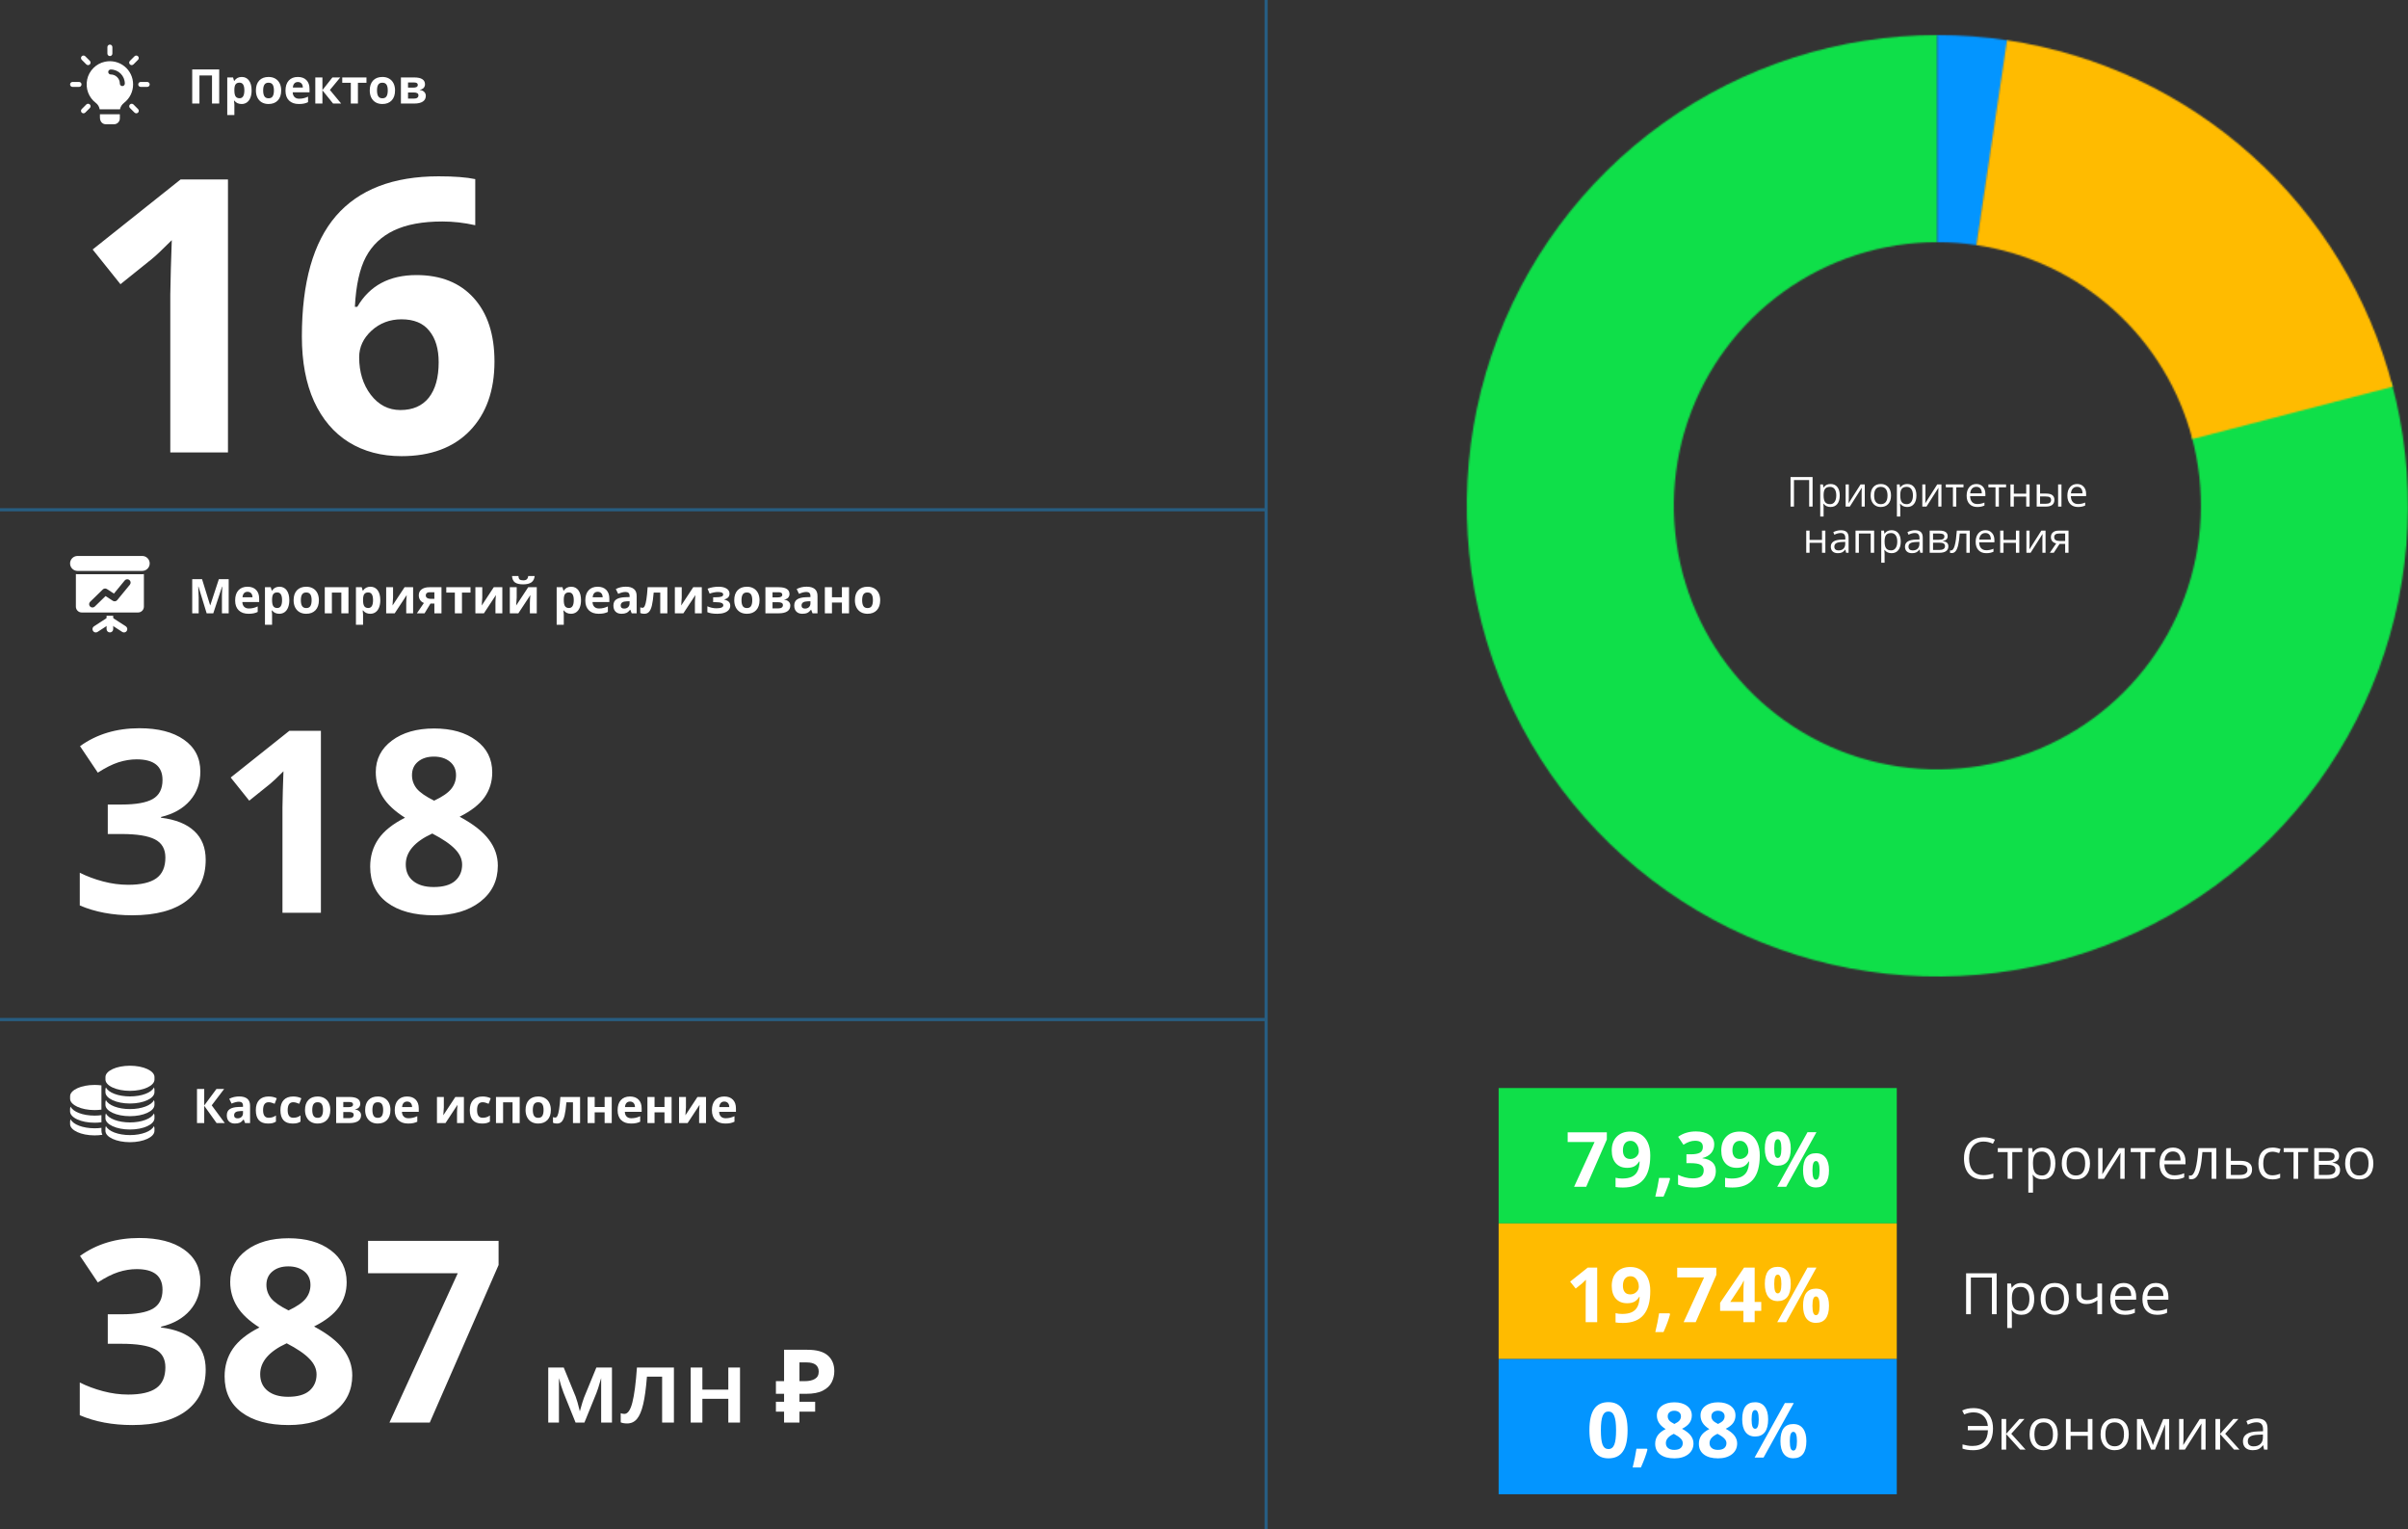 <svg width="1512" height="960" viewBox="0 0 1512 960" fill="none" xmlns="http://www.w3.org/2000/svg">
<rect x="0" y="0" width="1512" height="960" fill="#333333" stroke="none"/>
<path d="M795 960C795 846.914 795 130.775 795 0" stroke="#275D81" stroke-width="2"/>
<path d="M143.141 284H106.93V184.859L107.281 168.57L107.867 150.758C101.852 156.773 97.672 160.719 95.328 162.594L75.641 178.414L58.18 156.617L113.375 112.672H143.141V284ZM189.547 211.227C189.547 177.32 196.695 152.086 210.992 135.523C225.367 118.961 246.852 110.68 275.445 110.68C285.211 110.68 292.867 111.266 298.414 112.438V141.383C291.461 139.82 284.586 139.039 277.789 139.039C265.367 139.039 255.211 140.914 247.32 144.664C239.508 148.414 233.648 153.961 229.742 161.305C225.836 168.648 223.531 179.078 222.828 192.594H224.352C232.086 179.312 244.469 172.672 261.5 172.672C276.812 172.672 288.805 177.477 297.477 187.086C306.148 196.695 310.484 209.977 310.484 226.93C310.484 245.211 305.328 259.703 295.016 270.406C284.703 281.031 270.406 286.344 252.125 286.344C239.469 286.344 228.414 283.414 218.961 277.555C209.586 271.695 202.32 263.141 197.164 251.891C192.086 240.641 189.547 227.086 189.547 211.227ZM251.422 257.398C259.156 257.398 265.094 254.82 269.234 249.664C273.375 244.43 275.445 237.008 275.445 227.398C275.445 219.039 273.492 212.477 269.586 207.711C265.758 202.867 259.938 200.445 252.125 200.445C244.781 200.445 238.492 202.828 233.258 207.594C228.102 212.359 225.523 217.906 225.523 224.234C225.523 233.531 227.945 241.383 232.789 247.789C237.711 254.195 243.922 257.398 251.422 257.398Z" fill="white"/>
<path d="M137.644 65H133.117V47.363H125.236V65H120.695V43.584H137.644V65ZM151.691 65.293C149.768 65.293 148.259 64.595 147.165 63.198H146.931C147.087 64.565 147.165 65.356 147.165 65.571V72.207H142.697V48.623H146.33L146.96 50.747H147.165C148.21 49.126 149.758 48.315 151.809 48.315C153.742 48.315 155.256 49.062 156.35 50.557C157.443 52.051 157.99 54.126 157.99 56.782C157.99 58.53 157.731 60.049 157.214 61.338C156.706 62.627 155.979 63.608 155.031 64.282C154.084 64.956 152.971 65.293 151.691 65.293ZM150.373 51.89C149.27 51.89 148.464 52.231 147.956 52.915C147.448 53.589 147.185 54.707 147.165 56.27V56.753C147.165 58.511 147.424 59.77 147.941 60.532C148.469 61.294 149.299 61.675 150.432 61.675C152.434 61.675 153.435 60.024 153.435 56.724C153.435 55.112 153.186 53.906 152.688 53.105C152.199 52.295 151.428 51.89 150.373 51.89ZM165.241 56.782C165.241 58.403 165.505 59.629 166.032 60.459C166.569 61.289 167.438 61.704 168.64 61.704C169.831 61.704 170.686 61.294 171.203 60.474C171.73 59.644 171.994 58.413 171.994 56.782C171.994 55.161 171.73 53.945 171.203 53.135C170.676 52.324 169.812 51.919 168.61 51.919C167.419 51.919 166.56 52.324 166.032 53.135C165.505 53.935 165.241 55.151 165.241 56.782ZM176.564 56.782C176.564 59.448 175.861 61.533 174.455 63.037C173.049 64.541 171.091 65.293 168.581 65.293C167.009 65.293 165.622 64.951 164.421 64.268C163.22 63.574 162.297 62.583 161.652 61.294C161.008 60.005 160.686 58.501 160.686 56.782C160.686 54.106 161.384 52.026 162.78 50.542C164.177 49.058 166.14 48.315 168.669 48.315C170.241 48.315 171.628 48.657 172.829 49.341C174.03 50.024 174.953 51.006 175.598 52.285C176.242 53.565 176.564 55.063 176.564 56.782ZM187.038 51.494C186.091 51.494 185.349 51.797 184.812 52.402C184.274 52.998 183.967 53.848 183.889 54.951H190.158C190.139 53.848 189.851 52.998 189.294 52.402C188.737 51.797 187.985 51.494 187.038 51.494ZM187.668 65.293C185.031 65.293 182.971 64.565 181.486 63.11C180.002 61.655 179.26 59.595 179.26 56.929C179.26 54.185 179.943 52.065 181.311 50.571C182.688 49.067 184.587 48.315 187.009 48.315C189.323 48.315 191.125 48.975 192.414 50.293C193.703 51.611 194.348 53.433 194.348 55.757V57.925H183.786C183.835 59.194 184.211 60.185 184.914 60.898C185.617 61.611 186.604 61.968 187.873 61.968C188.859 61.968 189.792 61.865 190.671 61.66C191.55 61.455 192.468 61.128 193.425 60.679V64.136C192.644 64.526 191.809 64.814 190.92 65C190.031 65.195 188.947 65.293 187.668 65.293ZM208.718 48.623H213.64L207.15 56.475L214.211 65H209.143L202.448 56.694V65H197.98V48.623H202.448V56.577L208.718 48.623ZM230.104 48.623V51.977H224.743V65H220.275V51.977H214.899V48.623H230.104ZM236.726 56.782C236.726 58.403 236.989 59.629 237.517 60.459C238.054 61.289 238.923 61.704 240.124 61.704C241.315 61.704 242.17 61.294 242.688 60.474C243.215 59.644 243.479 58.413 243.479 56.782C243.479 55.161 243.215 53.945 242.688 53.135C242.16 52.324 241.296 51.919 240.095 51.919C238.903 51.919 238.044 52.324 237.517 53.135C236.989 53.935 236.726 55.151 236.726 56.782ZM248.049 56.782C248.049 59.448 247.346 61.533 245.939 63.037C244.533 64.541 242.575 65.293 240.065 65.293C238.493 65.293 237.106 64.951 235.905 64.268C234.704 63.574 233.781 62.583 233.137 61.294C232.492 60.005 232.17 58.501 232.17 56.782C232.17 54.106 232.868 52.026 234.265 50.542C235.661 49.058 237.624 48.315 240.153 48.315C241.726 48.315 243.112 48.657 244.313 49.341C245.515 50.024 246.438 51.006 247.082 52.285C247.727 53.565 248.049 55.063 248.049 56.782ZM266.857 52.915C266.857 53.794 266.579 54.546 266.022 55.171C265.476 55.786 264.665 56.182 263.591 56.357V56.475C264.753 56.611 265.671 57.012 266.345 57.676C267.028 58.33 267.37 59.141 267.37 60.107C267.37 61.699 266.745 62.915 265.495 63.755C264.245 64.585 262.458 65 260.134 65H251.74V48.623H260.134C262.38 48.623 264.06 48.989 265.173 49.722C266.296 50.444 266.857 51.509 266.857 52.915ZM262.741 59.873C262.741 59.228 262.492 58.765 261.994 58.481C261.496 58.188 260.749 58.042 259.753 58.042H256.208V61.909H259.841C260.788 61.909 261.506 61.733 261.994 61.382C262.492 61.02 262.741 60.518 262.741 59.873ZM262.331 53.267C262.331 52.27 261.54 51.773 259.958 51.773H256.208V55.01H259.445C260.393 55.01 261.11 54.873 261.599 54.6C262.087 54.326 262.331 53.882 262.331 53.267Z" fill="white"/>
<path d="M69 35.2C68.141 35.2 67.438 34.497 67.438 33.638V29.562C67.438 28.703 68.141 28 69 28C69.859 28 70.562 28.703 70.562 29.562V33.638C70.562 34.497 69.859 35.2 69 35.2Z" fill="white"/>
<path d="M82.685 40.878C82.281 40.878 81.891 40.721 81.578 40.422C80.966 39.81 80.966 38.82 81.578 38.208L84.456 35.331C85.068 34.719 86.057 34.719 86.669 35.331C87.281 35.943 87.281 36.932 86.669 37.544L83.792 40.422C83.492 40.721 83.088 40.878 82.685 40.878Z" fill="white"/>
<path d="M92.438 54.562H88.362C87.503 54.562 86.799 53.859 86.799 53C86.799 52.141 87.503 51.438 88.362 51.438H92.438C93.297 51.438 94 52.141 94 53C94 53.859 93.297 54.562 92.438 54.562Z" fill="white"/>
<path d="M85.576 71.138C85.172 71.138 84.781 70.982 84.469 70.682L81.591 67.805C80.979 67.193 80.979 66.203 81.591 65.591C82.203 64.979 83.193 64.979 83.805 65.591L86.682 68.469C87.294 69.081 87.294 70.07 86.682 70.682C86.37 70.982 85.979 71.138 85.576 71.138Z" fill="white"/>
<path d="M52.425 71.138C52.021 71.138 51.63 70.982 51.318 70.682C50.706 70.07 50.706 69.081 51.318 68.469L54.195 65.591C54.807 64.979 55.797 64.979 56.409 65.591C57.021 66.203 57.021 67.193 56.409 67.805L53.531 70.682C53.232 70.982 52.828 71.138 52.425 71.138Z" fill="white"/>
<path d="M49.638 54.562H45.562C44.703 54.562 44 53.859 44 53C44 52.141 44.703 51.438 45.562 51.438H49.638C50.497 51.438 51.2 52.141 51.2 53C51.2 53.859 50.497 54.562 49.638 54.562Z" fill="white"/>
<path d="M55.315 40.878C54.911 40.878 54.521 40.721 54.208 40.422L51.318 37.531C50.706 36.919 50.706 35.93 51.318 35.318C51.93 34.706 52.919 34.706 53.531 35.318L56.409 38.195C57.021 38.807 57.021 39.797 56.409 40.409C56.109 40.721 55.706 40.878 55.315 40.878Z" fill="white"/>
<path d="M75.25 71.75V74.354C75.25 76.359 73.609 78 71.604 78H66.396C64.651 78 62.75 76.672 62.75 73.755V71.75H75.25Z" fill="white"/>
<path d="M78.193 41.672C74.781 38.898 70.276 37.818 65.875 38.755C60.354 39.901 55.875 44.406 54.729 49.927C53.557 55.591 55.693 61.216 60.224 64.654C61.448 65.565 62.307 66.984 62.594 68.638V68.664C62.633 68.638 62.698 68.638 62.737 68.638H75.237C75.276 68.638 75.302 68.638 75.341 68.664V68.625C75.628 67.037 76.565 65.578 78.01 64.458C81.526 61.672 83.57 57.505 83.57 53C83.583 48.586 81.63 44.458 78.193 41.672ZM76.812 54.042C75.953 54.042 75.25 53.339 75.25 52.479C75.25 49.315 72.685 46.75 69.521 46.75C68.662 46.75 67.958 46.047 67.958 45.188C67.958 44.328 68.662 43.625 69.521 43.625C74.391 43.625 78.375 47.609 78.375 52.479C78.375 53.339 77.672 54.042 76.812 54.042Z" fill="white"/>
<path d="M62.607 68.625H62.75C62.711 68.625 62.646 68.625 62.607 68.651V68.625Z" fill="white"/>
<path d="M75.354 68.625V68.651C75.315 68.625 75.289 68.625 75.25 68.625H75.354Z" fill="white"/>
<path d="M125.797 484.328C125.797 491.464 123.635 497.531 119.312 502.531C114.99 507.531 108.922 510.969 101.109 512.844V513.312C110.328 514.458 117.307 517.271 122.047 521.75C126.786 526.177 129.156 532.167 129.156 539.719C129.156 550.708 125.172 559.276 117.203 565.422C109.234 571.516 97.854 574.562 83.062 574.562C70.667 574.562 59.677 572.505 50.094 568.391V547.844C54.521 550.083 59.391 551.906 64.703 553.312C70.016 554.719 75.276 555.422 80.484 555.422C88.453 555.422 94.338 554.068 98.141 551.359C101.943 548.651 103.844 544.302 103.844 538.312C103.844 532.948 101.656 529.146 97.281 526.906C92.906 524.667 85.927 523.547 76.344 523.547H67.672V505.031H76.5C85.354 505.031 91.812 503.885 95.875 501.594C99.99 499.25 102.047 495.266 102.047 489.641C102.047 480.995 96.63 476.672 85.797 476.672C82.047 476.672 78.219 477.297 74.312 478.547C70.458 479.797 66.162 481.958 61.422 485.031L50.25 468.391C60.667 460.891 73.088 457.141 87.516 457.141C99.338 457.141 108.661 459.536 115.484 464.328C122.359 469.12 125.797 475.786 125.797 484.328ZM201.5 573H177.359V506.906L177.594 496.047L177.984 484.172C173.974 488.182 171.188 490.812 169.625 492.062L156.5 502.609L144.859 488.078L181.656 458.781H201.5V573ZM272.594 457.297C283.531 457.297 292.333 459.797 299 464.797C305.719 469.745 309.078 476.438 309.078 484.875C309.078 490.708 307.464 495.917 304.234 500.5C301.005 505.031 295.797 509.094 288.609 512.688C297.151 517.271 303.271 522.062 306.969 527.062C310.719 532.01 312.594 537.453 312.594 543.391C312.594 552.766 308.922 560.318 301.578 566.047C294.234 571.724 284.573 574.562 272.594 574.562C260.094 574.562 250.276 571.906 243.141 566.594C236.005 561.281 232.438 553.755 232.438 544.016C232.438 537.505 234.156 531.724 237.594 526.672C241.083 521.62 246.656 517.167 254.312 513.312C247.802 509.198 243.115 504.797 240.25 500.109C237.385 495.422 235.953 490.292 235.953 484.719C235.953 476.542 239.339 469.927 246.109 464.875C252.88 459.823 261.708 457.297 272.594 457.297ZM254.781 542.609C254.781 547.089 256.344 550.578 259.469 553.078C262.594 555.578 266.865 556.828 272.281 556.828C278.271 556.828 282.75 555.552 285.719 553C288.688 550.396 290.172 546.984 290.172 542.766C290.172 539.276 288.688 536.021 285.719 533C282.802 529.927 278.036 526.672 271.422 523.234C260.328 528.339 254.781 534.797 254.781 542.609ZM272.438 474.953C268.323 474.953 264.99 476.021 262.438 478.156C259.938 480.24 258.688 483.052 258.688 486.594C258.688 489.719 259.677 492.531 261.656 495.031C263.688 497.479 267.333 500.005 272.594 502.609C277.698 500.214 281.266 497.766 283.297 495.266C285.328 492.766 286.344 489.875 286.344 486.594C286.344 483 285.042 480.161 282.438 478.078C279.833 475.995 276.5 474.953 272.438 474.953Z" fill="white"/>
<path d="M129.763 385L124.606 368.198H124.475C124.66 371.616 124.753 373.896 124.753 375.039V385H120.695V363.584H126.877L131.945 379.961H132.033L137.409 363.584H143.591V385H139.357V374.863C139.357 374.385 139.362 373.833 139.372 373.208C139.392 372.583 139.46 370.923 139.577 368.228H139.445L133.923 385H129.763ZM155.427 371.494C154.479 371.494 153.737 371.797 153.2 372.402C152.663 372.998 152.355 373.848 152.277 374.951H158.547C158.527 373.848 158.239 372.998 157.683 372.402C157.126 371.797 156.374 371.494 155.427 371.494ZM156.057 385.293C153.42 385.293 151.359 384.565 149.875 383.11C148.391 381.655 147.648 379.595 147.648 376.929C147.648 374.185 148.332 372.065 149.699 370.571C151.076 369.067 152.976 368.315 155.397 368.315C157.712 368.315 159.514 368.975 160.803 370.293C162.092 371.611 162.736 373.433 162.736 375.757V377.925H152.175C152.224 379.194 152.6 380.186 153.303 380.898C154.006 381.611 154.992 381.968 156.262 381.968C157.248 381.968 158.181 381.865 159.06 381.66C159.938 381.455 160.856 381.128 161.813 380.679V384.136C161.032 384.526 160.197 384.814 159.309 385C158.42 385.195 157.336 385.293 156.057 385.293ZM175.363 385.293C173.439 385.293 171.931 384.595 170.837 383.198H170.603C170.759 384.565 170.837 385.356 170.837 385.571V392.207H166.369V368.623H170.002L170.632 370.747H170.837C171.882 369.126 173.43 368.315 175.48 368.315C177.414 368.315 178.928 369.062 180.021 370.557C181.115 372.051 181.662 374.126 181.662 376.782C181.662 378.53 181.403 380.049 180.886 381.338C180.378 382.627 179.65 383.608 178.703 384.282C177.756 384.956 176.643 385.293 175.363 385.293ZM174.045 371.89C172.941 371.89 172.136 372.231 171.628 372.915C171.12 373.589 170.856 374.707 170.837 376.27V376.753C170.837 378.511 171.096 379.771 171.613 380.532C172.141 381.294 172.971 381.675 174.104 381.675C176.105 381.675 177.106 380.024 177.106 376.724C177.106 375.112 176.857 373.906 176.359 373.105C175.871 372.295 175.1 371.89 174.045 371.89ZM188.913 376.782C188.913 378.403 189.177 379.629 189.704 380.459C190.241 381.289 191.11 381.704 192.312 381.704C193.503 381.704 194.357 381.294 194.875 380.474C195.402 379.644 195.666 378.413 195.666 376.782C195.666 375.161 195.402 373.945 194.875 373.135C194.348 372.324 193.483 371.919 192.282 371.919C191.091 371.919 190.231 372.324 189.704 373.135C189.177 373.936 188.913 375.151 188.913 376.782ZM200.236 376.782C200.236 379.448 199.533 381.533 198.127 383.037C196.721 384.541 194.763 385.293 192.253 385.293C190.681 385.293 189.294 384.951 188.093 384.268C186.892 383.574 185.969 382.583 185.324 381.294C184.68 380.005 184.357 378.501 184.357 376.782C184.357 374.106 185.056 372.026 186.452 370.542C187.849 369.058 189.812 368.315 192.341 368.315C193.913 368.315 195.3 368.657 196.501 369.341C197.702 370.024 198.625 371.006 199.27 372.285C199.914 373.564 200.236 375.063 200.236 376.782ZM218.811 368.623V385H214.328V371.978H208.396V385H203.928V368.623H218.811ZM232.492 385.293C230.568 385.293 229.06 384.595 227.966 383.198H227.731C227.888 384.565 227.966 385.356 227.966 385.571V392.207H223.498V368.623H227.131L227.761 370.747H227.966C229.011 369.126 230.559 368.315 232.609 368.315C234.543 368.315 236.057 369.062 237.15 370.557C238.244 372.051 238.791 374.126 238.791 376.782C238.791 378.53 238.532 380.049 238.015 381.338C237.507 382.627 236.779 383.608 235.832 384.282C234.885 384.956 233.771 385.293 232.492 385.293ZM231.174 371.89C230.07 371.89 229.265 372.231 228.757 372.915C228.249 373.589 227.985 374.707 227.966 376.27V376.753C227.966 378.511 228.225 379.771 228.742 380.532C229.27 381.294 230.1 381.675 231.232 381.675C233.234 381.675 234.235 380.024 234.235 376.724C234.235 375.112 233.986 373.906 233.488 373.105C233 372.295 232.229 371.89 231.174 371.89ZM246.804 368.623V375.098C246.804 375.781 246.691 377.451 246.467 380.107L254.025 368.623H259.401V385H255.08V378.467C255.08 377.305 255.178 375.664 255.373 373.545L247.844 385H242.482V368.623H246.804ZM266.594 385H261.76L266.169 378.525C265.114 378.086 264.313 377.451 263.767 376.621C263.229 375.791 262.961 374.814 262.961 373.691C262.961 372.109 263.552 370.869 264.733 369.971C265.925 369.072 267.546 368.623 269.597 368.623H277.214V385H272.746V378.906H270.285L266.594 385ZM267.341 373.721C267.341 374.404 267.609 374.941 268.146 375.332C268.684 375.713 269.387 375.903 270.256 375.903H272.746V371.772H269.685C268.952 371.772 268.376 371.953 267.956 372.314C267.546 372.666 267.341 373.135 267.341 373.721ZM295.437 368.623V371.978H290.075V385H285.607V371.978H280.231V368.623H295.437ZM302.819 368.623V375.098C302.819 375.781 302.707 377.451 302.482 380.107L310.041 368.623H315.417V385H311.096V378.467C311.096 377.305 311.193 375.664 311.389 373.545L303.859 385H298.498V368.623H302.819ZM324.44 368.623V375.098C324.44 375.781 324.328 377.451 324.104 380.107L331.662 368.623H337.038V385H332.717V378.467C332.717 377.305 332.814 375.664 333.01 373.545L325.48 385H320.119V368.623H324.44ZM335.72 361.577C335.534 363.403 334.846 364.736 333.654 365.576C332.463 366.406 330.744 366.821 328.498 366.821C326.184 366.821 324.47 366.421 323.356 365.62C322.253 364.819 321.633 363.472 321.496 361.577H325.495C325.563 362.583 325.812 363.291 326.242 363.701C326.682 364.102 327.463 364.302 328.586 364.302C329.572 364.302 330.305 364.082 330.783 363.643C331.271 363.193 331.569 362.505 331.677 361.577H335.72ZM358.527 385.293C356.604 385.293 355.095 384.595 354.001 383.198H353.767C353.923 384.565 354.001 385.356 354.001 385.571V392.207H349.533V368.623H353.166L353.796 370.747H354.001C355.046 369.126 356.594 368.315 358.645 368.315C360.578 368.315 362.092 369.062 363.186 370.557C364.279 372.051 364.826 374.126 364.826 376.782C364.826 378.53 364.567 380.049 364.05 381.338C363.542 382.627 362.814 383.608 361.867 384.282C360.92 384.956 359.807 385.293 358.527 385.293ZM357.209 371.89C356.105 371.89 355.3 372.231 354.792 372.915C354.284 373.589 354.021 374.707 354.001 376.27V376.753C354.001 378.511 354.26 379.771 354.777 380.532C355.305 381.294 356.135 381.675 357.268 381.675C359.27 381.675 360.271 380.024 360.271 376.724C360.271 375.112 360.021 373.906 359.523 373.105C359.035 372.295 358.264 371.89 357.209 371.89ZM375.3 371.494C374.353 371.494 373.61 371.797 373.073 372.402C372.536 372.998 372.229 373.848 372.15 374.951H378.42C378.4 373.848 378.112 372.998 377.556 372.402C376.999 371.797 376.247 371.494 375.3 371.494ZM375.93 385.293C373.293 385.293 371.232 384.565 369.748 383.11C368.264 381.655 367.521 379.595 367.521 376.929C367.521 374.185 368.205 372.065 369.572 370.571C370.949 369.067 372.849 368.315 375.271 368.315C377.585 368.315 379.387 368.975 380.676 370.293C381.965 371.611 382.609 373.433 382.609 375.757V377.925H372.048C372.097 379.194 372.473 380.186 373.176 380.898C373.879 381.611 374.865 381.968 376.135 381.968C377.121 381.968 378.054 381.865 378.933 381.66C379.812 381.455 380.729 381.128 381.687 380.679V384.136C380.905 384.526 380.07 384.814 379.182 385C378.293 385.195 377.209 385.293 375.93 385.293ZM396.643 385L395.778 382.773H395.661C394.909 383.721 394.133 384.38 393.332 384.751C392.541 385.112 391.506 385.293 390.227 385.293C388.654 385.293 387.414 384.844 386.506 383.945C385.607 383.047 385.158 381.768 385.158 380.107C385.158 378.369 385.764 377.09 386.975 376.27C388.195 375.439 390.031 374.98 392.482 374.893L395.324 374.805V374.087C395.324 372.427 394.475 371.597 392.775 371.597C391.467 371.597 389.929 371.992 388.161 372.783L386.682 369.766C388.566 368.779 390.656 368.286 392.951 368.286C395.148 368.286 396.833 368.765 398.005 369.722C399.177 370.679 399.763 372.134 399.763 374.087V385H396.643ZM395.324 377.412L393.596 377.471C392.297 377.51 391.33 377.744 390.695 378.174C390.061 378.604 389.743 379.258 389.743 380.137C389.743 381.396 390.466 382.026 391.911 382.026C392.946 382.026 393.771 381.729 394.387 381.133C395.012 380.537 395.324 379.746 395.324 378.76V377.412ZM419.04 385H414.572V371.978H410.456C410.144 375.64 409.763 378.374 409.313 380.181C408.864 381.978 408.264 383.281 407.512 384.092C406.77 384.893 405.793 385.293 404.582 385.293C403.547 385.293 402.697 385.137 402.033 384.824V381.25C402.512 381.445 402.99 381.543 403.469 381.543C404.025 381.543 404.489 381.143 404.86 380.342C405.241 379.541 405.578 378.208 405.871 376.343C406.174 374.468 406.433 371.895 406.647 368.623H419.04V385ZM428.063 368.623V375.098C428.063 375.781 427.951 377.451 427.727 380.107L435.285 368.623H440.661V385H436.34V378.467C436.34 377.305 436.438 375.664 436.633 373.545L429.104 385H423.742V368.623H428.063ZM449.436 374.922C451.125 374.922 452.321 374.785 453.024 374.512C453.737 374.238 454.094 373.804 454.094 373.208C454.094 372.681 453.835 372.285 453.317 372.021C452.8 371.758 451.945 371.626 450.754 371.626C450.002 371.626 449.147 371.719 448.19 371.904C447.243 372.09 446.379 372.344 445.598 372.666L444.279 369.546C445.441 369.106 446.569 368.794 447.663 368.608C448.757 368.413 449.978 368.315 451.325 368.315C453.366 368.315 455.002 368.706 456.232 369.487C457.463 370.269 458.078 371.328 458.078 372.666C458.078 374.512 456.989 375.713 454.812 376.27V376.416C456.149 376.748 457.102 377.222 457.668 377.837C458.244 378.442 458.532 379.238 458.532 380.225C458.532 381.221 458.21 382.104 457.565 382.876C456.921 383.647 455.988 384.243 454.768 384.663C453.547 385.083 452.111 385.293 450.461 385.293C447.727 385.293 445.627 384.956 444.162 384.282V380.591C445.002 380.981 445.92 381.289 446.916 381.514C447.922 381.738 448.894 381.851 449.831 381.851C451.286 381.851 452.375 381.689 453.098 381.367C453.82 381.035 454.182 380.566 454.182 379.961C454.182 379.297 453.801 378.809 453.039 378.496C452.277 378.174 451.105 378.013 449.523 378.013H447.795V374.922H449.436ZM465.593 376.782C465.593 378.403 465.856 379.629 466.384 380.459C466.921 381.289 467.79 381.704 468.991 381.704C470.183 381.704 471.037 381.294 471.555 380.474C472.082 379.644 472.346 378.413 472.346 376.782C472.346 375.161 472.082 373.945 471.555 373.135C471.027 372.324 470.163 371.919 468.962 371.919C467.771 371.919 466.911 372.324 466.384 373.135C465.856 373.936 465.593 375.151 465.593 376.782ZM476.916 376.782C476.916 379.448 476.213 381.533 474.807 383.037C473.4 384.541 471.442 385.293 468.933 385.293C467.36 385.293 465.974 384.951 464.772 384.268C463.571 383.574 462.648 382.583 462.004 381.294C461.359 380.005 461.037 378.501 461.037 376.782C461.037 374.106 461.735 372.026 463.132 370.542C464.528 369.058 466.491 368.315 469.021 368.315C470.593 368.315 471.979 368.657 473.181 369.341C474.382 370.024 475.305 371.006 475.949 372.285C476.594 373.564 476.916 375.063 476.916 376.782ZM495.725 372.915C495.725 373.794 495.446 374.546 494.89 375.171C494.343 375.786 493.532 376.182 492.458 376.357V376.475C493.62 376.611 494.538 377.012 495.212 377.676C495.896 378.33 496.237 379.141 496.237 380.107C496.237 381.699 495.612 382.915 494.362 383.755C493.112 384.585 491.325 385 489.001 385H480.607V368.623H489.001C491.247 368.623 492.927 368.989 494.04 369.722C495.163 370.444 495.725 371.509 495.725 372.915ZM491.608 379.873C491.608 379.229 491.359 378.765 490.861 378.481C490.363 378.188 489.616 378.042 488.62 378.042H485.075V381.909H488.708C489.655 381.909 490.373 381.733 490.861 381.382C491.359 381.021 491.608 380.518 491.608 379.873ZM491.198 373.267C491.198 372.271 490.407 371.772 488.825 371.772H485.075V375.01H488.312C489.26 375.01 489.978 374.873 490.466 374.6C490.954 374.326 491.198 373.882 491.198 373.267ZM510.197 385L509.333 382.773H509.216C508.464 383.721 507.688 384.38 506.887 384.751C506.096 385.112 505.061 385.293 503.781 385.293C502.209 385.293 500.969 384.844 500.061 383.945C499.162 383.047 498.713 381.768 498.713 380.107C498.713 378.369 499.318 377.09 500.529 376.27C501.75 375.439 503.586 374.98 506.037 374.893L508.879 374.805V374.087C508.879 372.427 508.029 371.597 506.33 371.597C505.021 371.597 503.483 371.992 501.716 372.783L500.236 369.766C502.121 368.779 504.211 368.286 506.506 368.286C508.703 368.286 510.388 368.765 511.56 369.722C512.731 370.679 513.317 372.134 513.317 374.087V385H510.197ZM508.879 377.412L507.15 377.471C505.852 377.51 504.885 377.744 504.25 378.174C503.615 378.604 503.298 379.258 503.298 380.137C503.298 381.396 504.021 382.026 505.466 382.026C506.501 382.026 507.326 381.729 507.941 381.133C508.566 380.537 508.879 379.746 508.879 378.76V377.412ZM522.399 368.623V374.922H528.64V368.623H533.107V385H528.64V378.247H522.399V385H517.932V368.623H522.399ZM541.354 376.782C541.354 378.403 541.618 379.629 542.146 380.459C542.683 381.289 543.552 381.704 544.753 381.704C545.944 381.704 546.799 381.294 547.316 380.474C547.844 379.644 548.107 378.413 548.107 376.782C548.107 375.161 547.844 373.945 547.316 373.135C546.789 372.324 545.925 371.919 544.724 371.919C543.532 371.919 542.673 372.324 542.146 373.135C541.618 373.936 541.354 375.151 541.354 376.782ZM552.678 376.782C552.678 379.448 551.975 381.533 550.568 383.037C549.162 384.541 547.204 385.293 544.694 385.293C543.122 385.293 541.735 384.951 540.534 384.268C539.333 383.574 538.41 382.583 537.766 381.294C537.121 380.005 536.799 378.501 536.799 376.782C536.799 374.106 537.497 372.026 538.894 370.542C540.29 369.058 542.253 368.315 544.782 368.315C546.354 368.315 547.741 368.657 548.942 369.341C550.144 370.024 551.066 371.006 551.711 372.285C552.355 373.564 552.678 375.063 552.678 376.782Z" fill="white"/>
<path d="M77.854 397C77.463 397 77.073 396.896 76.721 396.661L67.867 390.922C66.904 390.296 66.63 389.004 67.255 388.039C67.88 387.074 69.169 386.8 70.133 387.426L78.987 393.165C79.951 393.791 80.224 395.083 79.599 396.048C79.208 396.661 78.531 397 77.854 397Z" fill="white"/>
<path d="M60.146 397C59.469 397 58.792 396.661 58.401 396.048C57.776 395.083 58.05 393.791 59.013 393.165L67.867 387.426C68.831 386.8 70.12 387.074 70.745 388.039C71.37 389.004 71.096 390.296 70.133 390.922L61.279 396.661C60.927 396.896 60.536 397 60.146 397Z" fill="white"/>
<path d="M66.917 386.565V394.913C66.917 396.061 67.854 397 69 397C70.146 397 71.083 396.061 71.083 394.913V386.565H66.917Z" fill="white"/>
<path d="M89.312 360.478H48.688C48.336 360.478 47.984 360.426 47.646 360.374V380.826C47.646 382.835 49.286 384.478 51.292 384.478H86.708C88.713 384.478 90.354 382.835 90.354 380.826V360.374C90.016 360.426 89.664 360.478 89.312 360.478ZM81.552 367.026L73.596 376.717C72.919 377.539 71.747 377.722 70.849 377.148L66.279 374.174L59.508 380.761C59.104 381.152 58.583 381.348 58.05 381.348C57.503 381.348 56.969 381.139 56.552 380.722C55.745 379.9 55.771 378.57 56.591 377.774L64.547 370.026C65.237 369.348 66.318 369.243 67.138 369.765L71.539 372.622L78.31 364.378C79.039 363.491 80.354 363.361 81.24 364.091C82.151 364.822 82.281 366.126 81.552 367.026Z" fill="white"/>
<path d="M89.312 358.391H48.688C46.096 358.391 44 356.291 44 353.696C44 351.1 46.096 349 48.688 349H89.312C91.904 349 94 351.1 94 353.696C94 356.291 91.904 358.391 89.312 358.391Z" fill="white"/>
<path d="M125.797 804.328C125.797 811.464 123.635 817.531 119.312 822.531C114.99 827.531 108.922 830.969 101.109 832.844V833.312C110.328 834.458 117.307 837.271 122.047 841.75C126.786 846.177 129.156 852.167 129.156 859.719C129.156 870.708 125.172 879.276 117.203 885.422C109.234 891.516 97.854 894.562 83.062 894.562C70.667 894.562 59.677 892.505 50.094 888.391V867.844C54.521 870.083 59.391 871.906 64.703 873.312C70.016 874.719 75.276 875.422 80.484 875.422C88.453 875.422 94.338 874.068 98.141 871.359C101.943 868.651 103.844 864.302 103.844 858.312C103.844 852.948 101.656 849.146 97.281 846.906C92.906 844.667 85.927 843.547 76.344 843.547H67.672V825.031H76.5C85.354 825.031 91.812 823.885 95.875 821.594C99.99 819.25 102.047 815.266 102.047 809.641C102.047 800.995 96.63 796.672 85.797 796.672C82.047 796.672 78.219 797.297 74.312 798.547C70.458 799.797 66.162 801.958 61.422 805.031L50.25 788.391C60.667 780.891 73.088 777.141 87.516 777.141C99.338 777.141 108.661 779.536 115.484 784.328C122.359 789.12 125.797 795.786 125.797 804.328ZM181.188 777.297C192.125 777.297 200.927 779.797 207.594 784.797C214.312 789.745 217.672 796.438 217.672 804.875C217.672 810.708 216.057 815.917 212.828 820.5C209.599 825.031 204.391 829.094 197.203 832.688C205.745 837.271 211.865 842.062 215.562 847.062C219.312 852.01 221.188 857.453 221.188 863.391C221.188 872.766 217.516 880.318 210.172 886.047C202.828 891.724 193.167 894.562 181.188 894.562C168.688 894.562 158.87 891.906 151.734 886.594C144.599 881.281 141.031 873.755 141.031 864.016C141.031 857.505 142.75 851.724 146.188 846.672C149.677 841.62 155.25 837.167 162.906 833.312C156.396 829.198 151.708 824.797 148.844 820.109C145.979 815.422 144.547 810.292 144.547 804.719C144.547 796.542 147.932 789.927 154.703 784.875C161.474 779.823 170.302 777.297 181.188 777.297ZM163.375 862.609C163.375 867.089 164.938 870.578 168.062 873.078C171.188 875.578 175.458 876.828 180.875 876.828C186.865 876.828 191.344 875.552 194.312 873C197.281 870.396 198.766 866.984 198.766 862.766C198.766 859.276 197.281 856.021 194.312 853C191.396 849.927 186.63 846.672 180.016 843.234C168.922 848.339 163.375 854.797 163.375 862.609ZM181.031 794.953C176.917 794.953 173.583 796.021 171.031 798.156C168.531 800.24 167.281 803.052 167.281 806.594C167.281 809.719 168.271 812.531 170.25 815.031C172.281 817.479 175.927 820.005 181.188 822.609C186.292 820.214 189.859 817.766 191.891 815.266C193.922 812.766 194.938 809.875 194.938 806.594C194.938 803 193.635 800.161 191.031 798.078C188.427 795.995 185.094 794.953 181.031 794.953ZM244.547 893L287.438 799.25H231.109V778.938H313.062V794.094L269.859 893H244.547Z" fill="white"/>
<path d="M364.094 885.969L364.5 884.469C365.354 881.365 366.094 878.979 366.719 877.312L374.469 858.438H384.25V893H377.469V865.094L376.906 866.969C375.969 870.323 375.177 872.792 374.531 874.375L366.969 893H361.406L353.844 874.25C352.802 871.542 351.844 868.49 350.969 865.094V893H344.25V858.438H353.969L361.469 876.75C362.135 878.438 363.01 881.51 364.094 885.969ZM423.156 893H415.75V864.188H406.219C405.635 871.604 404.844 877.396 403.844 881.562C402.865 885.729 401.573 888.771 399.969 890.688C398.385 892.604 396.323 893.562 393.781 893.562C392.177 893.562 390.833 893.333 389.75 892.875V887.125C390.521 887.417 391.292 887.562 392.062 887.562C394.188 887.562 395.854 885.177 397.062 880.406C398.292 875.615 399.25 868.292 399.938 858.438H423.156V893ZM441.031 858.438V872.312H457.312V858.438H464.656V893H457.312V878.094H441.031V893H433.688V858.438H441.031ZM492.323 893V886.152H487.203V879.944H492.323V874.952H487.203V867.016H492.323V847.304H506.915C512.803 847.304 517.091 848.499 519.779 850.888C522.509 853.277 523.875 856.563 523.875 860.744C523.875 863.219 523.32 865.544 522.211 867.72C521.101 869.896 519.245 871.645 516.643 872.968C514.083 874.291 510.584 874.952 506.147 874.952H501.987V879.944H511.843V886.152H501.987V893H492.323ZM505.187 867.016C507.917 867.016 510.072 866.547 511.651 865.608C513.272 864.669 514.083 863.155 514.083 861.064C514.083 857.181 511.523 855.24 506.403 855.24H501.987V867.016H505.187Z" fill="white"/>
<path d="M141.156 705H136L128.236 694.146V705H123.695V683.584H128.236V693.955L135.912 683.584H140.746L132.938 693.867L141.156 705ZM153.9 705L153.036 702.773H152.919C152.167 703.721 151.391 704.38 150.59 704.751C149.799 705.112 148.764 705.293 147.484 705.293C145.912 705.293 144.672 704.844 143.764 703.945C142.865 703.047 142.416 701.768 142.416 700.107C142.416 698.369 143.021 697.09 144.232 696.27C145.453 695.439 147.289 694.98 149.74 694.893L152.582 694.805V694.087C152.582 692.427 151.732 691.597 150.033 691.597C148.725 691.597 147.187 691.992 145.419 692.783L143.939 689.766C145.824 688.779 147.914 688.286 150.209 688.286C152.406 688.286 154.091 688.765 155.263 689.722C156.435 690.679 157.021 692.134 157.021 694.087V705H153.9ZM152.582 697.412L150.854 697.471C149.555 697.51 148.588 697.744 147.953 698.174C147.318 698.604 147.001 699.258 147.001 700.137C147.001 701.396 147.724 702.026 149.169 702.026C150.204 702.026 151.029 701.729 151.645 701.133C152.27 700.537 152.582 699.746 152.582 698.76V697.412ZM168.285 705.293C163.188 705.293 160.639 702.495 160.639 696.899C160.639 694.116 161.332 691.992 162.719 690.527C164.105 689.053 166.093 688.315 168.681 688.315C170.575 688.315 172.274 688.687 173.778 689.429L172.46 692.886C171.757 692.603 171.103 692.373 170.497 692.197C169.892 692.012 169.286 691.919 168.681 691.919C166.356 691.919 165.194 693.569 165.194 696.87C165.194 700.073 166.356 701.675 168.681 701.675C169.54 701.675 170.336 701.562 171.068 701.338C171.801 701.104 172.533 700.742 173.266 700.254V704.077C172.543 704.536 171.811 704.854 171.068 705.029C170.336 705.205 169.408 705.293 168.285 705.293ZM183.725 705.293C178.627 705.293 176.078 702.495 176.078 696.899C176.078 694.116 176.771 691.992 178.158 690.527C179.545 689.053 181.532 688.315 184.12 688.315C186.015 688.315 187.714 688.687 189.218 689.429L187.899 692.886C187.196 692.603 186.542 692.373 185.937 692.197C185.331 692.012 184.726 691.919 184.12 691.919C181.796 691.919 180.634 693.569 180.634 696.87C180.634 700.073 181.796 701.675 184.12 701.675C184.979 701.675 185.775 701.562 186.508 701.338C187.24 701.104 187.973 700.742 188.705 700.254V704.077C187.982 704.536 187.25 704.854 186.508 705.029C185.775 705.205 184.848 705.293 183.725 705.293ZM196.073 696.782C196.073 698.403 196.337 699.629 196.864 700.459C197.401 701.289 198.271 701.704 199.472 701.704C200.663 701.704 201.518 701.294 202.035 700.474C202.562 699.644 202.826 698.413 202.826 696.782C202.826 695.161 202.562 693.945 202.035 693.135C201.508 692.324 200.644 691.919 199.442 691.919C198.251 691.919 197.392 692.324 196.864 693.135C196.337 693.936 196.073 695.151 196.073 696.782ZM207.396 696.782C207.396 699.448 206.693 701.533 205.287 703.037C203.881 704.541 201.923 705.293 199.413 705.293C197.841 705.293 196.454 704.951 195.253 704.268C194.052 703.574 193.129 702.583 192.484 701.294C191.84 700.005 191.518 698.501 191.518 696.782C191.518 694.106 192.216 692.026 193.612 690.542C195.009 689.058 196.972 688.315 199.501 688.315C201.073 688.315 202.46 688.657 203.661 689.341C204.862 690.024 205.785 691.006 206.43 692.285C207.074 693.564 207.396 695.063 207.396 696.782ZM226.205 692.915C226.205 693.794 225.927 694.546 225.37 695.171C224.823 695.786 224.013 696.182 222.938 696.357V696.475C224.101 696.611 225.019 697.012 225.692 697.676C226.376 698.33 226.718 699.141 226.718 700.107C226.718 701.699 226.093 702.915 224.843 703.755C223.593 704.585 221.806 705 219.481 705H211.088V688.623H219.481C221.728 688.623 223.407 688.989 224.521 689.722C225.644 690.444 226.205 691.509 226.205 692.915ZM222.089 699.873C222.089 699.229 221.84 698.765 221.342 698.481C220.844 698.188 220.097 698.042 219.101 698.042H215.556V701.909H219.188C220.136 701.909 220.854 701.733 221.342 701.382C221.84 701.021 222.089 700.518 222.089 699.873ZM221.679 693.267C221.679 692.271 220.888 691.772 219.306 691.772H215.556V695.01H218.793C219.74 695.01 220.458 694.873 220.946 694.6C221.435 694.326 221.679 693.882 221.679 693.267ZM233.837 696.782C233.837 698.403 234.101 699.629 234.628 700.459C235.165 701.289 236.034 701.704 237.235 701.704C238.427 701.704 239.281 701.294 239.799 700.474C240.326 699.644 240.59 698.413 240.59 696.782C240.59 695.161 240.326 693.945 239.799 693.135C239.271 692.324 238.407 691.919 237.206 691.919C236.015 691.919 235.155 692.324 234.628 693.135C234.101 693.936 233.837 695.151 233.837 696.782ZM245.16 696.782C245.16 699.448 244.457 701.533 243.051 703.037C241.645 704.541 239.687 705.293 237.177 705.293C235.604 705.293 234.218 704.951 233.017 704.268C231.815 703.574 230.893 702.583 230.248 701.294C229.604 700.005 229.281 698.501 229.281 696.782C229.281 694.106 229.979 692.026 231.376 690.542C232.772 689.058 234.735 688.315 237.265 688.315C238.837 688.315 240.224 688.657 241.425 689.341C242.626 690.024 243.549 691.006 244.193 692.285C244.838 693.564 245.16 695.063 245.16 696.782ZM255.634 691.494C254.687 691.494 253.944 691.797 253.407 692.402C252.87 692.998 252.562 693.848 252.484 694.951H258.754C258.734 693.848 258.446 692.998 257.89 692.402C257.333 691.797 256.581 691.494 255.634 691.494ZM256.264 705.293C253.627 705.293 251.566 704.565 250.082 703.11C248.598 701.655 247.855 699.595 247.855 696.929C247.855 694.185 248.539 692.065 249.906 690.571C251.283 689.067 253.183 688.315 255.604 688.315C257.919 688.315 259.721 688.975 261.01 690.293C262.299 691.611 262.943 693.433 262.943 695.757V697.925H252.382C252.431 699.194 252.807 700.186 253.51 700.898C254.213 701.611 255.199 701.968 256.469 701.968C257.455 701.968 258.388 701.865 259.267 701.66C260.146 701.455 261.063 701.128 262.021 700.679V704.136C261.239 704.526 260.404 704.814 259.516 705C258.627 705.195 257.543 705.293 256.264 705.293ZM278.69 688.623V695.098C278.69 695.781 278.578 697.451 278.354 700.107L285.912 688.623H291.288V705H286.967V698.467C286.967 697.305 287.064 695.664 287.26 693.545L279.73 705H274.369V688.623H278.69ZM302.641 705.293C297.543 705.293 294.994 702.495 294.994 696.899C294.994 694.116 295.688 691.992 297.074 690.527C298.461 689.053 300.448 688.315 303.036 688.315C304.931 688.315 306.63 688.687 308.134 689.429L306.815 692.886C306.112 692.603 305.458 692.373 304.853 692.197C304.247 692.012 303.642 691.919 303.036 691.919C300.712 691.919 299.55 693.569 299.55 696.87C299.55 700.073 300.712 701.675 303.036 701.675C303.896 701.675 304.691 701.562 305.424 701.338C306.156 701.104 306.889 700.742 307.621 700.254V704.077C306.898 704.536 306.166 704.854 305.424 705.029C304.691 705.205 303.764 705.293 302.641 705.293ZM326.312 688.623V705H321.83V691.978H315.897V705H311.43V688.623H326.312ZM334.56 696.782C334.56 698.403 334.823 699.629 335.351 700.459C335.888 701.289 336.757 701.704 337.958 701.704C339.149 701.704 340.004 701.294 340.521 700.474C341.049 699.644 341.312 698.413 341.312 696.782C341.312 695.161 341.049 693.945 340.521 693.135C339.994 692.324 339.13 691.919 337.929 691.919C336.737 691.919 335.878 692.324 335.351 693.135C334.823 693.936 334.56 695.151 334.56 696.782ZM345.883 696.782C345.883 699.448 345.18 701.533 343.773 703.037C342.367 704.541 340.409 705.293 337.899 705.293C336.327 705.293 334.94 704.951 333.739 704.268C332.538 703.574 331.615 702.583 330.971 701.294C330.326 700.005 330.004 698.501 330.004 696.782C330.004 694.106 330.702 692.026 332.099 690.542C333.495 689.058 335.458 688.315 337.987 688.315C339.56 688.315 340.946 688.657 342.147 689.341C343.349 690.024 344.271 691.006 344.916 692.285C345.561 693.564 345.883 695.063 345.883 696.782ZM364.237 705H359.77V691.978H355.653C355.341 695.64 354.96 698.374 354.511 700.181C354.062 701.978 353.461 703.281 352.709 704.092C351.967 704.893 350.99 705.293 349.779 705.293C348.744 705.293 347.895 705.137 347.23 704.824V701.25C347.709 701.445 348.188 701.543 348.666 701.543C349.223 701.543 349.687 701.143 350.058 700.342C350.438 699.541 350.775 698.208 351.068 696.343C351.371 694.468 351.63 691.895 351.845 688.623H364.237V705ZM373.407 688.623V694.922H379.647V688.623H384.115V705H379.647V698.247H373.407V705H368.939V688.623H373.407ZM395.585 691.494C394.638 691.494 393.896 691.797 393.358 692.402C392.821 692.998 392.514 693.848 392.436 694.951H398.705C398.686 693.848 398.397 692.998 397.841 692.402C397.284 691.797 396.532 691.494 395.585 691.494ZM396.215 705.293C393.578 705.293 391.518 704.565 390.033 703.11C388.549 701.655 387.807 699.595 387.807 696.929C387.807 694.185 388.49 692.065 389.857 690.571C391.234 689.067 393.134 688.315 395.556 688.315C397.87 688.315 399.672 688.975 400.961 690.293C402.25 691.611 402.895 693.433 402.895 695.757V697.925H392.333C392.382 699.194 392.758 700.186 393.461 700.898C394.164 701.611 395.15 701.968 396.42 701.968C397.406 701.968 398.339 701.865 399.218 701.66C400.097 701.455 401.015 701.128 401.972 700.679V704.136C401.19 704.526 400.355 704.814 399.467 705C398.578 705.195 397.494 705.293 396.215 705.293ZM410.995 688.623V694.922H417.235V688.623H421.703V705H417.235V698.247H410.995V705H406.527V688.623H410.995ZM430.712 688.623V695.098C430.712 695.781 430.6 697.451 430.375 700.107L437.934 688.623H443.31V705H438.988V698.467C438.988 697.305 439.086 695.664 439.281 693.545L431.752 705H426.391V688.623H430.712ZM454.794 691.494C453.847 691.494 453.104 691.797 452.567 692.402C452.03 692.998 451.723 693.848 451.645 694.951H457.914C457.895 693.848 457.606 692.998 457.05 692.402C456.493 691.797 455.741 691.494 454.794 691.494ZM455.424 705.293C452.787 705.293 450.727 704.565 449.242 703.11C447.758 701.655 447.016 699.595 447.016 696.929C447.016 694.185 447.699 692.065 449.066 690.571C450.443 689.067 452.343 688.315 454.765 688.315C457.079 688.315 458.881 688.975 460.17 690.293C461.459 691.611 462.104 693.433 462.104 695.757V697.925H451.542C451.591 699.194 451.967 700.186 452.67 700.898C453.373 701.611 454.359 701.968 455.629 701.968C456.615 701.968 457.548 701.865 458.427 701.66C459.306 701.455 460.224 701.128 461.181 700.679V704.136C460.399 704.526 459.564 704.814 458.676 705C457.787 705.195 456.703 705.293 455.424 705.293Z" fill="white"/>
<path d="M59.407 696.842C60.891 696.842 62.343 696.741 63.696 696.556V681.34C62.327 681.156 60.891 681.055 59.407 681.055C50.912 681.055 44.017 684.249 44.017 688.166V689.713C44.017 693.647 50.912 696.842 59.407 696.842Z" fill="white"/>
<path d="M59.407 704.777C60.891 704.777 62.343 704.676 63.696 704.491V700.036C62.327 700.221 60.891 700.322 59.407 700.322C51.984 700.322 45.782 697.901 44.33 694.656C44.115 695.127 44 695.614 44 696.119V697.665C44.017 701.6 50.912 704.777 59.407 704.777Z" fill="white"/>
<path d="M63.712 708.342V707.988C62.343 708.173 60.908 708.274 59.423 708.274C52 708.274 45.798 705.853 44.346 702.608C44.132 703.079 44.017 703.567 44.017 704.071V705.618C44.017 709.552 50.912 712.73 59.407 712.73C61.106 712.73 62.739 712.595 64.273 712.36C63.894 711.57 63.696 710.729 63.696 709.871V708.342H63.712Z" fill="white"/>
<path d="M81.61 669C73.098 669 66.219 672.194 66.219 676.112V677.658C66.219 681.593 73.115 684.77 81.61 684.77C90.121 684.77 97 681.576 97 677.658V676.112C97.016 672.194 90.121 669 81.61 669Z" fill="white"/>
<path d="M81.61 688.267C74.187 688.267 67.984 685.846 66.533 682.601C66.318 683.072 66.203 683.56 66.203 684.064V685.611C66.203 689.545 73.098 692.723 81.593 692.723C90.105 692.723 96.984 689.528 96.984 685.611V684.064C96.984 683.56 96.868 683.072 96.654 682.601C95.235 685.846 89.033 688.267 81.61 688.267Z" fill="white"/>
<path d="M81.61 696.22C74.187 696.22 67.984 693.799 66.533 690.554C66.318 691.025 66.203 691.512 66.203 692.016V693.563C66.203 697.497 73.098 700.675 81.593 700.675C90.105 700.675 96.984 697.481 96.984 693.563V692.016C96.984 691.512 96.868 691.025 96.654 690.554C95.235 693.782 89.033 696.22 81.61 696.22Z" fill="white"/>
<path d="M81.61 704.592C74.187 704.592 67.984 702.171 66.533 698.926C66.318 699.397 66.203 699.885 66.203 700.389V701.936C66.203 705.87 73.098 709.048 81.593 709.048C90.105 709.048 96.984 705.853 96.984 701.936V700.389C96.984 699.885 96.868 699.397 96.654 698.926C95.235 702.154 89.033 704.592 81.61 704.592Z" fill="white"/>
<path d="M81.61 712.545C74.187 712.545 67.984 710.124 66.533 706.879C66.318 707.35 66.203 707.837 66.203 708.342V709.888C66.203 713.822 73.098 717 81.593 717C90.105 717 96.984 713.806 96.984 709.888V708.342C96.984 707.837 96.868 707.35 96.654 706.879C95.235 710.107 89.033 712.545 81.61 712.545Z" fill="white"/>
<path d="M1138.14 318H1135.99V301.356H1126.45V318H1124.29V299.439H1138.14V318ZM1149.42 318.254C1148.51 318.254 1147.68 318.089 1146.93 317.759C1146.18 317.42 1145.56 316.904 1145.05 316.21H1144.9C1145 317.022 1145.05 317.793 1145.05 318.521V324.246H1142.94V304.086H1144.66L1144.95 305.99H1145.05C1145.59 305.229 1146.22 304.678 1146.94 304.34C1147.66 304.001 1148.49 303.832 1149.42 303.832C1151.26 303.832 1152.68 304.463 1153.68 305.724C1154.69 306.985 1155.19 308.754 1155.19 311.03C1155.19 313.315 1154.68 315.093 1153.66 316.362C1152.64 317.623 1151.23 318.254 1149.42 318.254ZM1149.11 305.622C1147.69 305.622 1146.66 306.016 1146.03 306.803C1145.39 307.59 1145.07 308.842 1145.05 310.561V311.03C1145.05 312.985 1145.38 314.386 1146.03 315.232C1146.68 316.07 1147.73 316.489 1149.16 316.489C1150.37 316.489 1151.31 316.003 1151.98 315.029C1152.67 314.056 1153.01 312.715 1153.01 311.005C1153.01 309.27 1152.67 307.941 1151.98 307.019C1151.31 306.088 1150.35 305.622 1149.11 305.622ZM1160.87 304.086V312.909L1160.78 315.22L1160.74 315.943L1168.27 304.086H1170.9V318H1168.93V309.494L1168.97 307.818L1169.03 306.168L1161.52 318H1158.89V304.086H1160.87ZM1187.38 311.03C1187.38 313.299 1186.81 315.072 1185.66 316.35C1184.52 317.619 1182.94 318.254 1180.93 318.254C1179.68 318.254 1178.58 317.962 1177.61 317.378C1176.65 316.794 1175.9 315.956 1175.38 314.864C1174.86 313.772 1174.59 312.494 1174.59 311.03C1174.59 308.762 1175.16 306.997 1176.29 305.736C1177.43 304.467 1179 303.832 1181.02 303.832C1182.96 303.832 1184.51 304.479 1185.65 305.774C1186.8 307.069 1187.38 308.821 1187.38 311.03ZM1176.78 311.03C1176.78 312.808 1177.13 314.162 1177.84 315.093C1178.55 316.024 1179.6 316.489 1180.98 316.489C1182.36 316.489 1183.4 316.028 1184.11 315.105C1184.83 314.174 1185.19 312.816 1185.19 311.03C1185.19 309.261 1184.83 307.92 1184.11 307.006C1183.4 306.083 1182.35 305.622 1180.95 305.622C1179.57 305.622 1178.53 306.075 1177.83 306.98C1177.13 307.886 1176.78 309.236 1176.78 311.03ZM1197.56 318.254C1196.65 318.254 1195.82 318.089 1195.07 317.759C1194.33 317.42 1193.7 316.904 1193.19 316.21H1193.04C1193.14 317.022 1193.19 317.793 1193.19 318.521V324.246H1191.08V304.086H1192.8L1193.09 305.99H1193.19C1193.73 305.229 1194.36 304.678 1195.08 304.34C1195.8 304.001 1196.63 303.832 1197.56 303.832C1199.4 303.832 1200.83 304.463 1201.82 305.724C1202.83 306.985 1203.33 308.754 1203.33 311.03C1203.33 313.315 1202.82 315.093 1201.8 316.362C1200.78 317.623 1199.37 318.254 1197.56 318.254ZM1197.25 305.622C1195.83 305.622 1194.8 306.016 1194.17 306.803C1193.53 307.59 1193.21 308.842 1193.19 310.561V311.03C1193.19 312.985 1193.52 314.386 1194.17 315.232C1194.82 316.07 1195.87 316.489 1197.3 316.489C1198.51 316.489 1199.45 316.003 1200.12 315.029C1200.81 314.056 1201.15 312.715 1201.15 311.005C1201.15 309.27 1200.81 307.941 1200.12 307.019C1199.45 306.088 1198.49 305.622 1197.25 305.622ZM1209.01 304.086V312.909L1208.92 315.22L1208.88 315.943L1216.41 304.086H1219.04V318H1217.07V309.494L1217.11 307.818L1217.17 306.168L1209.66 318H1207.03V304.086H1209.01ZM1232.89 305.889H1228.37V318H1226.26V305.889H1221.79V304.086H1232.89V305.889ZM1241.52 318.254C1239.47 318.254 1237.84 317.628 1236.65 316.375C1235.46 315.122 1234.87 313.383 1234.87 311.157C1234.87 308.914 1235.42 307.133 1236.52 305.812C1237.63 304.492 1239.11 303.832 1240.98 303.832C1242.72 303.832 1244.1 304.408 1245.12 305.559C1246.13 306.701 1246.64 308.212 1246.64 310.091V311.424H1237.05C1237.1 313.057 1237.51 314.297 1238.29 315.144C1239.07 315.99 1240.18 316.413 1241.6 316.413C1243.1 316.413 1244.58 316.1 1246.04 315.474V317.353C1245.3 317.674 1244.59 317.903 1243.92 318.038C1243.26 318.182 1242.46 318.254 1241.52 318.254ZM1240.95 305.597C1239.83 305.597 1238.94 305.961 1238.27 306.688C1237.61 307.416 1237.22 308.424 1237.1 309.71H1244.38C1244.38 308.381 1244.08 307.366 1243.49 306.663C1242.9 305.952 1242.05 305.597 1240.95 305.597ZM1259.63 305.889H1255.11V318H1253V305.889H1248.53V304.086H1259.63V305.889ZM1264.49 304.086V309.913H1272.28V304.086H1274.39V318H1272.28V311.729H1264.49V318H1262.38V304.086H1264.49ZM1280.97 309.837H1284.76C1286.53 309.837 1287.84 310.167 1288.69 310.827C1289.54 311.479 1289.97 312.456 1289.97 313.76C1289.97 315.156 1289.51 316.214 1288.61 316.934C1287.71 317.645 1286.39 318 1284.64 318H1278.86V304.086H1280.97V309.837ZM1294.41 318H1292.3V304.086H1294.41V318ZM1280.97 311.652V316.235H1284.53C1286.77 316.235 1287.89 315.452 1287.89 313.887C1287.89 313.108 1287.63 312.541 1287.11 312.186C1286.6 311.83 1285.71 311.652 1284.47 311.652H1280.97ZM1304.77 318.254C1302.71 318.254 1301.09 317.628 1299.9 316.375C1298.71 315.122 1298.12 313.383 1298.12 311.157C1298.12 308.914 1298.67 307.133 1299.77 305.812C1300.88 304.492 1302.36 303.832 1304.22 303.832C1305.97 303.832 1307.35 304.408 1308.36 305.559C1309.38 306.701 1309.89 308.212 1309.89 310.091V311.424H1300.3C1300.34 313.057 1300.75 314.297 1301.53 315.144C1302.32 315.99 1303.42 316.413 1304.85 316.413C1306.34 316.413 1307.83 316.1 1309.29 315.474V317.353C1308.55 317.674 1307.84 317.903 1307.17 318.038C1306.51 318.182 1305.71 318.254 1304.77 318.254ZM1304.2 305.597C1303.08 305.597 1302.19 305.961 1301.52 306.688C1300.86 307.416 1300.47 308.424 1300.35 309.71H1307.63C1307.63 308.381 1307.33 307.366 1306.74 306.663C1306.15 305.952 1305.3 305.597 1304.2 305.597ZM1136.25 333.086V338.913H1144.05V333.086H1146.16V347H1144.05V340.729H1136.25V347H1134.15V333.086H1136.25ZM1159.18 347L1158.76 345.02H1158.66C1157.97 345.891 1157.27 346.484 1156.58 346.797C1155.89 347.102 1155.03 347.254 1154 347.254C1152.62 347.254 1151.54 346.898 1150.75 346.188C1149.97 345.477 1149.58 344.465 1149.58 343.153C1149.58 340.343 1151.83 338.871 1156.32 338.735L1158.69 338.659V337.796C1158.69 336.704 1158.45 335.9 1157.97 335.384C1157.51 334.859 1156.76 334.597 1155.73 334.597C1154.57 334.597 1153.26 334.952 1151.79 335.663L1151.14 334.051C1151.83 333.678 1152.58 333.386 1153.39 333.175C1154.21 332.963 1155.03 332.857 1155.85 332.857C1157.51 332.857 1158.74 333.226 1159.54 333.962C1160.34 334.698 1160.74 335.879 1160.74 337.504V347H1159.18ZM1154.42 345.515C1155.73 345.515 1156.76 345.155 1157.5 344.436C1158.26 343.716 1158.63 342.709 1158.63 341.414V340.157L1156.53 340.246C1154.85 340.305 1153.64 340.568 1152.9 341.033C1152.16 341.49 1151.79 342.205 1151.79 343.179C1151.79 343.94 1152.02 344.52 1152.48 344.918C1152.94 345.316 1153.59 345.515 1154.42 345.515ZM1167.2 347H1165.1V333.086H1176.78V347H1174.64V334.914H1167.2V347ZM1187.72 347.254C1186.81 347.254 1185.98 347.089 1185.23 346.759C1184.49 346.42 1183.86 345.904 1183.35 345.21H1183.2C1183.3 346.022 1183.35 346.793 1183.35 347.521V353.246H1181.25V333.086H1182.96L1183.25 334.99H1183.35C1183.89 334.229 1184.52 333.678 1185.24 333.34C1185.96 333.001 1186.79 332.832 1187.72 332.832C1189.56 332.832 1190.99 333.463 1191.99 334.724C1192.99 335.985 1193.5 337.754 1193.5 340.03C1193.5 342.315 1192.98 344.093 1191.96 345.362C1190.94 346.623 1189.53 347.254 1187.72 347.254ZM1187.42 334.622C1185.99 334.622 1184.96 335.016 1184.33 335.803C1183.7 336.59 1183.37 337.842 1183.35 339.561V340.03C1183.35 341.985 1183.68 343.386 1184.33 344.232C1184.98 345.07 1186.03 345.489 1187.47 345.489C1188.67 345.489 1189.61 345.003 1190.28 344.029C1190.97 343.056 1191.31 341.715 1191.31 340.005C1191.31 338.27 1190.97 336.941 1190.28 336.019C1189.61 335.088 1188.65 334.622 1187.42 334.622ZM1205.75 347L1205.33 345.02H1205.23C1204.53 345.891 1203.84 346.484 1203.14 346.797C1202.46 347.102 1201.6 347.254 1200.57 347.254C1199.19 347.254 1198.1 346.898 1197.32 346.188C1196.54 345.477 1196.15 344.465 1196.15 343.153C1196.15 340.343 1198.4 338.871 1202.89 338.735L1205.25 338.659V337.796C1205.25 336.704 1205.01 335.9 1204.54 335.384C1204.08 334.859 1203.33 334.597 1202.29 334.597C1201.13 334.597 1199.82 334.952 1198.36 335.663L1197.71 334.051C1198.4 333.678 1199.15 333.386 1199.96 333.175C1200.78 332.963 1201.6 332.857 1202.42 332.857C1204.08 332.857 1205.31 333.226 1206.1 333.962C1206.91 334.698 1207.31 335.879 1207.31 337.504V347H1205.75ZM1200.99 345.515C1202.3 345.515 1203.33 345.155 1204.07 344.436C1204.82 343.716 1205.2 342.709 1205.2 341.414V340.157L1203.09 340.246C1201.42 340.305 1200.21 340.568 1199.46 341.033C1198.73 341.49 1198.36 342.205 1198.36 343.179C1198.36 343.94 1198.59 344.52 1199.04 344.918C1199.51 345.316 1200.16 345.515 1200.99 345.515ZM1222.95 336.577C1222.95 337.483 1222.69 338.173 1222.16 338.646C1221.65 339.112 1220.92 339.425 1219.98 339.586V339.7C1221.16 339.861 1222.03 340.208 1222.57 340.741C1223.12 341.274 1223.39 342.011 1223.39 342.95C1223.39 344.245 1222.92 345.244 1221.96 345.946C1221.01 346.649 1219.62 347 1217.79 347H1211.66V333.086H1217.77C1221.22 333.086 1222.95 334.25 1222.95 336.577ZM1221.29 342.811C1221.29 342.057 1221 341.511 1220.42 341.173C1219.86 340.826 1218.91 340.652 1217.59 340.652H1213.77V345.235H1217.64C1220.07 345.235 1221.29 344.427 1221.29 342.811ZM1220.89 336.78C1220.89 336.103 1220.63 335.625 1220.11 335.346C1219.59 335.058 1218.8 334.914 1217.74 334.914H1213.77V338.837H1217.34C1218.64 338.837 1219.56 338.676 1220.09 338.354C1220.63 338.033 1220.89 337.508 1220.89 336.78ZM1236.84 347H1234.71V334.889H1230.53C1230.3 337.902 1229.98 340.293 1229.58 342.062C1229.17 343.83 1228.64 345.125 1227.99 345.946C1227.35 346.767 1226.53 347.178 1225.53 347.178C1225.07 347.178 1224.71 347.127 1224.43 347.025V345.464C1224.62 345.515 1224.83 345.54 1225.07 345.54C1226.04 345.54 1226.82 344.512 1227.39 342.455C1227.97 340.398 1228.4 337.275 1228.7 333.086H1236.84V347ZM1247.2 347.254C1245.14 347.254 1243.52 346.628 1242.32 345.375C1241.14 344.122 1240.54 342.383 1240.54 340.157C1240.54 337.914 1241.1 336.133 1242.2 334.812C1243.3 333.492 1244.79 332.832 1246.65 332.832C1248.39 332.832 1249.77 333.408 1250.79 334.559C1251.81 335.701 1252.31 337.212 1252.31 339.091V340.424H1242.73C1242.77 342.057 1243.18 343.297 1243.96 344.144C1244.75 344.99 1245.85 345.413 1247.27 345.413C1248.77 345.413 1250.25 345.1 1251.72 344.474V346.353C1250.97 346.674 1250.27 346.903 1249.6 347.038C1248.94 347.182 1248.14 347.254 1247.2 347.254ZM1246.63 334.597C1245.51 334.597 1244.62 334.961 1243.95 335.688C1243.29 336.416 1242.9 337.424 1242.78 338.71H1250.05C1250.05 337.381 1249.76 336.366 1249.17 335.663C1248.57 334.952 1247.73 334.597 1246.63 334.597ZM1258.03 333.086V338.913H1265.82V333.086H1267.93V347H1265.82V340.729H1258.03V347H1255.92V333.086H1258.03ZM1274.38 333.086V341.909L1274.29 344.22L1274.25 344.943L1281.78 333.086H1284.41V347H1282.44V338.494L1282.48 336.818L1282.54 335.168L1275.03 347H1272.4V333.086H1274.38ZM1289.57 347H1287.11L1291.11 341.122C1290.04 340.885 1289.21 340.428 1288.63 339.751C1288.07 339.065 1287.78 338.206 1287.78 337.174C1287.78 335.904 1288.21 334.906 1289.07 334.178C1289.92 333.45 1291.11 333.086 1292.65 333.086H1298.84V347H1296.73V341.439H1293.22L1289.57 347ZM1289.84 337.199C1289.84 338.807 1291.01 339.611 1293.34 339.611H1296.73V334.914H1292.91C1290.86 334.914 1289.84 335.676 1289.84 337.199Z" fill="white"/>
<mask id="path-13-inside-1" fill="white">
<path d="M1216.5 22C1154.7 22 1094.46 41.375 1044.24 77.399C994.032 113.423 956.377 164.284 936.577 222.825C916.777 281.366 915.83 344.641 933.867 403.749C951.905 462.857 988.02 514.822 1037.13 552.334C1086.24 589.846 1145.88 611.017 1207.65 612.867C1269.42 614.718 1330.22 597.156 1381.49 562.652C1432.76 528.148 1471.92 478.438 1493.46 420.516C1515.01 362.595 1517.85 299.376 1501.59 239.754L1376.15 273.962C1385.26 307.35 1383.66 342.753 1371.6 375.189C1359.53 407.625 1337.6 435.463 1308.89 454.785C1280.18 474.107 1246.14 483.942 1211.54 482.906C1176.95 481.869 1143.56 470.014 1116.05 449.007C1088.55 428 1068.33 398.9 1058.23 365.799C1048.12 332.699 1048.66 297.265 1059.74 264.482C1070.83 231.699 1091.92 203.217 1120.04 183.044C1148.16 162.87 1181.89 152.02 1216.5 152.02V22Z"/>
</mask>
<path d="M1216.5 22C1154.7 22 1094.46 41.375 1044.24 77.399C994.032 113.423 956.377 164.284 936.577 222.825C916.777 281.366 915.83 344.641 933.867 403.749C951.905 462.857 988.02 514.822 1037.13 552.334C1086.24 589.846 1145.88 611.017 1207.65 612.867C1269.42 614.718 1330.22 597.156 1381.49 562.652C1432.76 528.148 1471.92 478.438 1493.46 420.516C1515.01 362.595 1517.85 299.376 1501.59 239.754L1376.15 273.962C1385.26 307.35 1383.66 342.753 1371.6 375.189C1359.53 407.625 1337.6 435.463 1308.89 454.785C1280.18 474.107 1246.14 483.942 1211.54 482.906C1176.95 481.869 1143.56 470.014 1116.05 449.007C1088.55 428 1068.33 398.9 1058.23 365.799C1048.12 332.699 1048.66 297.265 1059.74 264.482C1070.83 231.699 1091.92 203.217 1120.04 183.044C1148.16 162.87 1181.89 152.02 1216.5 152.02V22Z" stroke="#0FDF49" stroke-width="240" mask="url(#path-13-inside-1)"/>
<mask id="path-14-inside-2" fill="white">
<path d="M1260.95 25.362C1246.21 23.119 1231.32 21.995 1216.41 22L1216.45 152.02C1224.8 152.017 1233.14 152.647 1241.39 153.903L1260.95 25.362Z"/>
</mask>
<path d="M1260.95 25.362C1246.21 23.119 1231.32 21.995 1216.41 22L1216.45 152.02C1224.8 152.017 1233.14 152.647 1241.39 153.903L1260.95 25.362Z" stroke="#0395FF" stroke-width="240" mask="url(#path-14-inside-2)"/>
<mask id="path-15-inside-3" fill="white">
<path d="M1502.39 242.746C1487.75 186.767 1457 136.316 1413.95 97.653C1370.91 58.99 1317.45 33.816 1260.23 25.253L1240.99 153.842C1273.03 158.637 1302.97 172.735 1327.07 194.386C1351.18 216.037 1368.4 244.289 1376.6 275.638L1502.39 242.746Z"/>
</mask>
<path d="M1502.39 242.746C1487.75 186.767 1457 136.316 1413.95 97.653C1370.91 58.99 1317.45 33.816 1260.23 25.253L1240.99 153.842C1273.03 158.637 1302.97 172.735 1327.07 194.386C1351.18 216.037 1368.4 244.289 1376.6 275.638L1502.39 242.746Z" stroke="#FFBB00" stroke-width="240" mask="url(#path-15-inside-3)"/>
<path d="M1245.54 716.604C1242.71 716.604 1240.48 717.547 1238.84 719.434C1237.21 721.309 1236.4 723.881 1236.4 727.15C1236.4 730.514 1237.18 733.115 1238.75 734.955C1240.33 736.783 1242.58 737.697 1245.5 737.697C1247.29 737.697 1249.34 737.375 1251.64 736.73V739.35C1249.86 740.018 1247.66 740.352 1245.04 740.352C1241.26 740.352 1238.34 739.203 1236.27 736.906C1234.22 734.609 1233.2 731.346 1233.2 727.115C1233.2 724.467 1233.69 722.146 1234.67 720.154C1235.67 718.162 1237.1 716.627 1238.96 715.549C1240.84 714.471 1243.04 713.932 1245.57 713.932C1248.27 713.932 1250.62 714.424 1252.64 715.408L1251.37 717.975C1249.43 717.061 1247.48 716.604 1245.54 716.604ZM1269.79 723.23H1263.54V740H1260.62V723.23H1254.43V720.734H1269.79V723.23ZM1282.57 740.352C1281.32 740.352 1280.17 740.123 1279.13 739.666C1278.1 739.197 1277.23 738.482 1276.53 737.521H1276.32C1276.46 738.646 1276.53 739.713 1276.53 740.721V748.648H1273.61V720.734H1275.98L1276.39 723.371H1276.53C1277.28 722.316 1278.15 721.555 1279.15 721.086C1280.14 720.617 1281.29 720.383 1282.57 720.383C1285.13 720.383 1287.1 721.256 1288.48 723.002C1289.88 724.748 1290.57 727.197 1290.57 730.35C1290.57 733.514 1289.86 735.975 1288.45 737.732C1287.04 739.479 1285.08 740.352 1282.57 740.352ZM1282.15 722.861C1280.18 722.861 1278.76 723.406 1277.88 724.496C1277 725.586 1276.55 727.32 1276.53 729.699V730.35C1276.53 733.057 1276.98 734.996 1277.88 736.168C1278.78 737.328 1280.23 737.908 1282.22 737.908C1283.89 737.908 1285.19 737.234 1286.12 735.887C1287.07 734.539 1287.55 732.682 1287.55 730.314C1287.55 727.912 1287.07 726.072 1286.12 724.795C1285.19 723.506 1283.86 722.861 1282.15 722.861ZM1312.32 730.35C1312.32 733.49 1311.53 735.945 1309.94 737.715C1308.36 739.473 1306.18 740.352 1303.39 740.352C1301.66 740.352 1300.13 739.947 1298.8 739.139C1297.46 738.33 1296.43 737.17 1295.71 735.658C1294.98 734.146 1294.62 732.377 1294.62 730.35C1294.62 727.209 1295.4 724.766 1296.97 723.02C1298.54 721.262 1300.72 720.383 1303.51 720.383C1306.21 720.383 1308.34 721.279 1309.93 723.072C1311.52 724.865 1312.32 727.291 1312.32 730.35ZM1297.64 730.35C1297.64 732.811 1298.13 734.686 1299.12 735.975C1300.1 737.264 1301.55 737.908 1303.46 737.908C1305.37 737.908 1306.81 737.27 1307.8 735.992C1308.79 734.703 1309.29 732.822 1309.29 730.35C1309.29 727.9 1308.79 726.043 1307.8 724.777C1306.81 723.5 1305.36 722.861 1303.42 722.861C1301.51 722.861 1300.07 723.488 1299.1 724.742C1298.12 725.996 1297.64 727.865 1297.64 730.35ZM1320.19 720.734V732.951L1320.07 736.15L1320.02 737.152L1330.44 720.734H1334.08V740H1331.35V728.223L1331.41 725.902L1331.49 723.617L1321.09 740H1317.45V720.734H1320.19ZM1353.26 723.23H1347V740H1344.08V723.23H1337.89V720.734H1353.26V723.23ZM1365.21 740.352C1362.36 740.352 1360.11 739.484 1358.46 737.75C1356.82 736.016 1356 733.607 1356 730.525C1356 727.42 1356.76 724.953 1358.28 723.125C1359.82 721.297 1361.88 720.383 1364.45 720.383C1366.87 720.383 1368.78 721.18 1370.18 722.773C1371.59 724.355 1372.29 726.447 1372.29 729.049V730.895H1359.02C1359.08 733.156 1359.65 734.873 1360.73 736.045C1361.82 737.217 1363.35 737.803 1365.31 737.803C1367.39 737.803 1369.44 737.369 1371.47 736.502V739.104C1370.44 739.549 1369.46 739.865 1368.53 740.053C1367.62 740.252 1366.51 740.352 1365.21 740.352ZM1364.42 722.826C1362.87 722.826 1361.63 723.33 1360.71 724.338C1359.79 725.346 1359.26 726.74 1359.09 728.521H1369.16C1369.16 726.682 1368.75 725.275 1367.93 724.303C1367.11 723.318 1365.94 722.826 1364.42 722.826ZM1391.65 740H1388.69V723.23H1382.91C1382.59 727.402 1382.15 730.713 1381.59 733.162C1381.03 735.611 1380.3 737.404 1379.39 738.541C1378.5 739.678 1377.37 740.246 1375.98 740.246C1375.35 740.246 1374.85 740.176 1374.47 740.035V737.873C1374.73 737.943 1375.02 737.979 1375.35 737.979C1376.7 737.979 1377.77 736.555 1378.57 733.707C1379.37 730.859 1379.97 726.535 1380.38 720.734H1391.65V740ZM1400.77 728.697H1406.71C1411.63 728.697 1414.09 730.508 1414.09 734.129C1414.09 736.027 1413.45 737.48 1412.16 738.488C1410.88 739.496 1409.01 740 1406.54 740H1397.85V720.734H1400.77V728.697ZM1400.77 731.211V737.557H1406.39C1407.94 737.557 1409.12 737.287 1409.95 736.748C1410.77 736.209 1411.18 735.395 1411.18 734.305C1411.18 733.238 1410.79 732.459 1410.03 731.967C1409.28 731.463 1408.04 731.211 1406.31 731.211H1400.77ZM1426.86 740.352C1424.07 740.352 1421.9 739.496 1420.37 737.785C1418.85 736.062 1418.08 733.631 1418.08 730.49C1418.08 727.268 1418.86 724.777 1420.4 723.02C1421.96 721.262 1424.18 720.383 1427.05 720.383C1427.97 720.383 1428.9 720.482 1429.83 720.682C1430.75 720.881 1431.48 721.115 1432.01 721.385L1431.11 723.863C1430.46 723.605 1429.76 723.395 1429 723.23C1428.24 723.055 1427.56 722.967 1426.98 722.967C1423.06 722.967 1421.11 725.463 1421.11 730.455C1421.11 732.822 1421.58 734.639 1422.53 735.904C1423.49 737.17 1424.91 737.803 1426.79 737.803C1428.39 737.803 1430.04 737.457 1431.72 736.766V739.35C1430.44 740.018 1428.81 740.352 1426.86 740.352ZM1449.3 723.23H1443.04V740H1440.13V723.23H1433.94V720.734H1449.3V723.23ZM1468.74 725.568C1468.74 726.822 1468.38 727.777 1467.65 728.434C1466.94 729.078 1465.93 729.512 1464.63 729.734V729.893C1466.27 730.115 1467.47 730.596 1468.22 731.334C1468.98 732.072 1469.36 733.092 1469.36 734.393C1469.36 736.186 1468.7 737.568 1467.37 738.541C1466.06 739.514 1464.14 740 1461.61 740H1453.12V720.734H1461.57C1466.35 720.734 1468.74 722.346 1468.74 725.568ZM1466.44 734.199C1466.44 733.156 1466.04 732.4 1465.25 731.932C1464.46 731.451 1463.15 731.211 1461.33 731.211H1456.04V737.557H1461.4C1464.76 737.557 1466.44 736.438 1466.44 734.199ZM1465.9 725.85C1465.9 724.912 1465.53 724.25 1464.81 723.863C1464.09 723.465 1463 723.266 1461.54 723.266H1456.04V728.697H1460.97C1462.78 728.697 1464.05 728.475 1464.79 728.029C1465.53 727.584 1465.9 726.857 1465.9 725.85ZM1490.24 730.35C1490.24 733.49 1489.45 735.945 1487.87 737.715C1486.29 739.473 1484.1 740.352 1481.31 740.352C1479.59 740.352 1478.06 739.947 1476.72 739.139C1475.39 738.33 1474.36 737.17 1473.63 735.658C1472.9 734.146 1472.54 732.377 1472.54 730.35C1472.54 727.209 1473.33 724.766 1474.9 723.02C1476.47 721.262 1478.65 720.383 1481.44 720.383C1484.13 720.383 1486.27 721.279 1487.85 723.072C1489.45 724.865 1490.24 727.291 1490.24 730.35ZM1475.56 730.35C1475.56 732.811 1476.06 734.686 1477.04 735.975C1478.03 737.264 1479.47 737.908 1481.38 737.908C1483.29 737.908 1484.74 737.27 1485.72 735.992C1486.72 734.703 1487.22 732.822 1487.22 730.35C1487.22 727.9 1486.72 726.043 1485.72 724.777C1484.74 723.5 1483.28 722.861 1481.35 722.861C1479.44 722.861 1478 723.488 1477.02 724.742C1476.05 725.996 1475.56 727.865 1475.56 730.35Z" fill="white"/>
<rect x="941" y="683" width="250" height="85" fill="#0FDF49"/>
<path d="M988.383 745L1001.25 716.875H984.352V710.781H1008.94V715.328L995.977 745H988.383ZM1036.22 725.359C1036.22 732.109 1034.8 737.148 1031.95 740.477C1029.11 743.805 1024.8 745.469 1019.04 745.469C1017.01 745.469 1015.47 745.359 1014.42 745.141V739.328C1015.73 739.656 1017.11 739.82 1018.55 739.82C1020.97 739.82 1022.96 739.469 1024.52 738.766C1026.09 738.047 1027.28 736.93 1028.11 735.414C1028.94 733.883 1029.41 731.781 1029.54 729.109H1029.26C1028.35 730.578 1027.3 731.609 1026.12 732.203C1024.93 732.797 1023.45 733.094 1021.66 733.094C1018.68 733.094 1016.33 732.141 1014.61 730.234C1012.89 728.312 1012.03 725.648 1012.03 722.242C1012.03 718.57 1013.07 715.672 1015.15 713.547C1017.24 711.406 1020.09 710.336 1023.68 710.336C1026.21 710.336 1028.42 710.93 1030.31 712.117C1032.22 713.305 1033.68 715.031 1034.7 717.297C1035.71 719.547 1036.22 722.234 1036.22 725.359ZM1023.82 716.148C1022.32 716.148 1021.15 716.664 1020.3 717.695C1019.46 718.727 1019.04 720.211 1019.04 722.148C1019.04 723.805 1019.42 725.117 1020.19 726.086C1020.95 727.055 1022.12 727.539 1023.68 727.539C1025.15 727.539 1026.41 727.062 1027.45 726.109C1028.5 725.141 1029.02 724.031 1029.02 722.781C1029.02 720.922 1028.53 719.352 1027.55 718.07C1026.58 716.789 1025.34 716.148 1023.82 716.148ZM1048.66 739.961C1047.85 743.117 1046.48 746.859 1044.54 751.188H1039.38C1040.4 747.031 1041.19 743.109 1041.75 739.422H1048.31L1048.66 739.961ZM1076.37 718.398C1076.37 720.539 1075.72 722.359 1074.42 723.859C1073.12 725.359 1071.3 726.391 1068.96 726.953V727.094C1071.73 727.438 1073.82 728.281 1075.24 729.625C1076.66 730.953 1077.38 732.75 1077.38 735.016C1077.38 738.312 1076.18 740.883 1073.79 742.727C1071.4 744.555 1067.98 745.469 1063.55 745.469C1059.83 745.469 1056.53 744.852 1053.66 743.617V737.453C1054.98 738.125 1056.45 738.672 1058.04 739.094C1059.63 739.516 1061.21 739.727 1062.77 739.727C1065.16 739.727 1066.93 739.32 1068.07 738.508C1069.21 737.695 1069.78 736.391 1069.78 734.594C1069.78 732.984 1069.12 731.844 1067.81 731.172C1066.5 730.5 1064.41 730.164 1061.53 730.164H1058.93V724.609H1061.58C1064.23 724.609 1066.17 724.266 1067.39 723.578C1068.62 722.875 1069.24 721.68 1069.24 719.992C1069.24 717.398 1067.62 716.102 1064.37 716.102C1063.24 716.102 1062.09 716.289 1060.92 716.664C1059.77 717.039 1058.48 717.688 1057.05 718.609L1053.7 713.617C1056.83 711.367 1060.55 710.242 1064.88 710.242C1068.43 710.242 1071.23 710.961 1073.27 712.398C1075.34 713.836 1076.37 715.836 1076.37 718.398ZM1104.98 725.359C1104.98 732.109 1103.56 737.148 1100.72 740.477C1097.88 743.805 1093.57 745.469 1087.8 745.469C1085.77 745.469 1084.23 745.359 1083.19 745.141V739.328C1084.5 739.656 1085.88 739.82 1087.31 739.82C1089.73 739.82 1091.73 739.469 1093.29 738.766C1094.85 738.047 1096.05 736.93 1096.88 735.414C1097.7 733.883 1098.18 731.781 1098.3 729.109H1098.02C1097.12 730.578 1096.07 731.609 1094.88 732.203C1093.7 732.797 1092.21 733.094 1090.43 733.094C1087.45 733.094 1085.09 732.141 1083.38 730.234C1081.66 728.312 1080.8 725.648 1080.8 722.242C1080.8 718.57 1081.84 715.672 1083.91 713.547C1086.01 711.406 1088.85 710.336 1092.45 710.336C1094.98 710.336 1097.19 710.93 1099.08 712.117C1100.98 713.305 1102.45 715.031 1103.46 717.297C1104.48 719.547 1104.98 722.234 1104.98 725.359ZM1092.59 716.148C1091.09 716.148 1089.91 716.664 1089.07 717.695C1088.23 718.727 1087.8 720.211 1087.8 722.148C1087.8 723.805 1088.19 725.117 1088.95 726.086C1089.72 727.055 1090.88 727.539 1092.45 727.539C1093.91 727.539 1095.17 727.062 1096.22 726.109C1097.27 725.141 1097.79 724.031 1097.79 722.781C1097.79 720.922 1097.3 719.352 1096.31 718.07C1095.34 716.789 1094.1 716.148 1092.59 716.148ZM1114.05 721C1114.05 722.984 1114.23 724.469 1114.57 725.453C1114.93 726.422 1115.5 726.906 1116.28 726.906C1117.78 726.906 1118.53 724.938 1118.53 721C1118.53 717.094 1117.78 715.141 1116.28 715.141C1115.5 715.141 1114.93 715.625 1114.57 716.594C1114.23 717.547 1114.05 719.016 1114.05 721ZM1124.44 720.953C1124.44 724.547 1123.74 727.25 1122.35 729.062C1120.96 730.859 1118.92 731.758 1116.23 731.758C1113.66 731.758 1111.66 730.836 1110.26 728.992C1108.85 727.133 1108.15 724.453 1108.15 720.953C1108.15 713.812 1110.84 710.242 1116.23 710.242C1118.88 710.242 1120.9 711.172 1122.3 713.031C1123.73 714.875 1124.44 717.516 1124.44 720.953ZM1140.56 710.734L1121.55 745H1115.93L1134.94 710.734H1140.56ZM1138.05 734.688C1138.05 736.672 1138.23 738.156 1138.57 739.141C1138.93 740.109 1139.5 740.594 1140.28 740.594C1141.78 740.594 1142.53 738.625 1142.53 734.688C1142.53 730.781 1141.78 728.828 1140.28 728.828C1139.5 728.828 1138.93 729.312 1138.57 730.281C1138.23 731.234 1138.05 732.703 1138.05 734.688ZM1148.44 734.641C1148.44 738.219 1147.74 740.914 1146.35 742.727C1144.96 744.523 1142.92 745.422 1140.23 745.422C1137.66 745.422 1135.66 744.5 1134.26 742.656C1132.85 740.797 1132.15 738.125 1132.15 734.641C1132.15 727.5 1134.84 723.93 1140.23 723.93C1142.88 723.93 1144.9 724.859 1146.3 726.719C1147.73 728.562 1148.44 731.203 1148.44 734.641Z" fill="white"/>
<path d="M1239.21 886.604C1237.19 886.604 1235.24 887.049 1233.34 887.939L1232.07 885.408C1234.09 884.424 1236.48 883.932 1239.24 883.932C1241.79 883.932 1243.97 884.447 1245.8 885.479C1247.64 886.51 1249.04 887.98 1249.98 889.891C1250.93 891.801 1251.41 894.051 1251.41 896.641C1251.41 901.047 1250.34 904.434 1248.21 906.801C1246.08 909.168 1243.01 910.352 1239 910.352C1236.34 910.352 1234.09 910.018 1232.27 909.35V906.73C1233.24 906.977 1234.23 907.199 1235.24 907.398C1236.24 907.598 1237.33 907.697 1238.49 907.697C1241.66 907.697 1244.06 906.854 1245.68 905.166C1247.29 903.467 1248.15 901.023 1248.24 897.836H1235.61V895.164H1248.21C1247.95 892.48 1247.03 890.383 1245.43 888.871C1243.85 887.359 1241.78 886.604 1239.21 886.604ZM1268 890.734H1271.2L1262.89 900.033L1271.89 910H1268.48L1259.69 900.244V910H1256.77V890.734H1259.69V900.104L1268 890.734ZM1292.1 900.35C1292.1 903.49 1291.31 905.945 1289.73 907.715C1288.15 909.473 1285.96 910.352 1283.17 910.352C1281.45 910.352 1279.92 909.947 1278.58 909.139C1277.25 908.33 1276.22 907.17 1275.49 905.658C1274.76 904.146 1274.4 902.377 1274.4 900.35C1274.4 897.209 1275.19 894.766 1276.76 893.02C1278.33 891.262 1280.51 890.383 1283.29 890.383C1285.99 890.383 1288.13 891.279 1289.71 893.072C1291.3 894.865 1292.1 897.291 1292.1 900.35ZM1277.42 900.35C1277.42 902.811 1277.92 904.686 1278.9 905.975C1279.88 907.264 1281.33 907.908 1283.24 907.908C1285.15 907.908 1286.6 907.27 1287.58 905.992C1288.58 904.703 1289.08 902.822 1289.08 900.35C1289.08 897.9 1288.58 896.043 1287.58 894.777C1286.6 893.5 1285.14 892.861 1283.21 892.861C1281.3 892.861 1279.86 893.488 1278.88 894.742C1277.91 895.996 1277.42 897.865 1277.42 900.35ZM1300.15 890.734V898.803H1310.95V890.734H1313.86V910H1310.95V901.316H1300.15V910H1297.23V890.734H1300.15ZM1336.68 900.35C1336.68 903.49 1335.89 905.945 1334.31 907.715C1332.72 909.473 1330.54 910.352 1327.75 910.352C1326.03 910.352 1324.5 909.947 1323.16 909.139C1321.83 908.33 1320.79 907.17 1320.07 905.658C1319.34 904.146 1318.98 902.377 1318.98 900.35C1318.98 897.209 1319.76 894.766 1321.33 893.02C1322.9 891.262 1325.08 890.383 1327.87 890.383C1330.57 890.383 1332.71 891.279 1334.29 893.072C1335.88 894.865 1336.68 897.291 1336.68 900.35ZM1322 900.35C1322 902.811 1322.49 904.686 1323.48 905.975C1324.46 907.264 1325.91 907.908 1327.82 907.908C1329.73 907.908 1331.18 907.27 1332.16 905.992C1333.16 904.703 1333.66 902.822 1333.66 900.35C1333.66 897.9 1333.16 896.043 1332.16 894.777C1331.18 893.5 1329.72 892.861 1327.79 892.861C1325.88 892.861 1324.43 893.488 1323.46 894.742C1322.49 895.996 1322 897.865 1322 900.35ZM1351.81 907.188L1352.36 905.553L1353.12 903.479L1358.34 890.77H1362.04V910H1359.46V894.092L1359.11 895.111L1358.09 897.801L1353.12 910H1350.67L1345.7 897.766C1345.08 896.195 1344.65 894.971 1344.41 894.092V910H1341.81V890.77H1345.38L1350.43 902.986C1350.93 904.275 1351.39 905.676 1351.81 907.188ZM1371.03 890.734V902.951L1370.9 906.15L1370.85 907.152L1381.28 890.734H1384.91V910H1382.19V898.223L1382.24 895.902L1382.33 893.617L1371.92 910H1368.29V890.734H1371.03ZM1402.33 890.734H1405.53L1397.22 900.033L1406.22 910H1402.81L1394.02 900.244V910H1391.1V890.734H1394.02V900.104L1402.33 890.734ZM1421.65 910L1421.07 907.258H1420.93C1419.97 908.465 1419.01 909.285 1418.05 909.719C1417.1 910.141 1415.91 910.352 1414.48 910.352C1412.57 910.352 1411.07 909.859 1409.98 908.875C1408.9 907.891 1408.36 906.49 1408.36 904.674C1408.36 900.783 1411.47 898.744 1417.7 898.557L1420.97 898.451V897.256C1420.97 895.744 1420.64 894.631 1419.98 893.916C1419.34 893.189 1418.3 892.826 1416.87 892.826C1415.27 892.826 1413.45 893.318 1411.42 894.303L1410.53 892.07C1411.47 891.555 1412.51 891.15 1413.64 890.857C1414.77 890.564 1415.91 890.418 1417.05 890.418C1419.34 890.418 1421.04 890.928 1422.14 891.947C1423.26 892.967 1423.81 894.602 1423.81 896.852V910H1421.65ZM1415.06 907.943C1416.88 907.943 1418.3 907.445 1419.33 906.449C1420.38 905.453 1420.9 904.059 1420.9 902.266V900.525L1417.98 900.648C1415.66 900.73 1413.98 901.094 1412.95 901.738C1411.93 902.371 1411.42 903.361 1411.42 904.709C1411.42 905.764 1411.74 906.566 1412.37 907.117C1413.02 907.668 1413.91 907.943 1415.06 907.943Z" fill="white"/>
<rect x="941" y="853" width="250" height="85" fill="#0395FF"/>
<path d="M1021.96 897.867C1021.96 903.852 1020.98 908.281 1019.01 911.156C1017.05 914.031 1014.04 915.469 1009.96 915.469C1006.01 915.469 1003.02 913.984 1001.01 911.016C999.008 908.047 998.008 903.664 998.008 897.867C998.008 891.82 998.984 887.367 1000.94 884.508C1002.89 881.633 1005.9 880.195 1009.96 880.195C1013.91 880.195 1016.9 881.695 1018.91 884.695C1020.95 887.695 1021.96 892.086 1021.96 897.867ZM1005.2 897.867C1005.2 902.07 1005.56 905.086 1006.28 906.914C1007.02 908.727 1008.24 909.633 1009.96 909.633C1011.65 909.633 1012.87 908.711 1013.62 906.867C1014.37 905.023 1014.74 902.023 1014.74 897.867C1014.74 893.664 1014.36 890.648 1013.59 888.82C1012.84 886.977 1011.63 886.055 1009.96 886.055C1008.26 886.055 1007.04 886.977 1006.3 888.82C1005.57 890.648 1005.2 893.664 1005.2 897.867ZM1034.45 909.961C1033.64 913.117 1032.27 916.859 1030.33 921.188H1025.17C1026.19 917.031 1026.98 913.109 1027.54 909.422H1034.1L1034.45 909.961ZM1051.35 880.289C1054.63 880.289 1057.27 881.039 1059.27 882.539C1061.29 884.023 1062.3 886.031 1062.3 888.562C1062.3 890.312 1061.81 891.875 1060.84 893.25C1059.88 894.609 1058.31 895.828 1056.16 896.906C1058.72 898.281 1060.55 899.719 1061.66 901.219C1062.79 902.703 1063.35 904.336 1063.35 906.117C1063.35 908.93 1062.25 911.195 1060.05 912.914C1057.84 914.617 1054.95 915.469 1051.35 915.469C1047.6 915.469 1044.66 914.672 1042.52 913.078C1040.38 911.484 1039.3 909.227 1039.3 906.305C1039.3 904.352 1039.82 902.617 1040.85 901.102C1041.9 899.586 1043.57 898.25 1045.87 897.094C1043.91 895.859 1042.51 894.539 1041.65 893.133C1040.79 891.727 1040.36 890.188 1040.36 888.516C1040.36 886.062 1041.38 884.078 1043.41 882.562C1045.44 881.047 1048.09 880.289 1051.35 880.289ZM1046.01 905.883C1046.01 907.227 1046.48 908.273 1047.41 909.023C1048.35 909.773 1049.63 910.148 1051.26 910.148C1053.05 910.148 1054.4 909.766 1055.29 909C1056.18 908.219 1056.62 907.195 1056.62 905.93C1056.62 904.883 1056.18 903.906 1055.29 903C1054.41 902.078 1052.98 901.102 1051 900.07C1047.67 901.602 1046.01 903.539 1046.01 905.883ZM1051.3 885.586C1050.07 885.586 1049.07 885.906 1048.3 886.547C1047.55 887.172 1047.18 888.016 1047.18 889.078C1047.18 890.016 1047.48 890.859 1048.07 891.609C1048.68 892.344 1049.77 893.102 1051.35 893.883C1052.88 893.164 1053.95 892.43 1054.56 891.68C1055.17 890.93 1055.48 890.062 1055.48 889.078C1055.48 888 1055.09 887.148 1054.3 886.523C1053.52 885.898 1052.52 885.586 1051.3 885.586ZM1078.77 880.289C1082.05 880.289 1084.7 881.039 1086.7 882.539C1088.71 884.023 1089.72 886.031 1089.72 888.562C1089.72 890.312 1089.23 891.875 1088.27 893.25C1087.3 894.609 1085.73 895.828 1083.58 896.906C1086.14 898.281 1087.98 899.719 1089.09 901.219C1090.21 902.703 1090.77 904.336 1090.77 906.117C1090.77 908.93 1089.67 911.195 1087.47 912.914C1085.27 914.617 1082.37 915.469 1078.77 915.469C1075.02 915.469 1072.08 914.672 1069.94 913.078C1067.8 911.484 1066.73 909.227 1066.73 906.305C1066.73 904.352 1067.24 902.617 1068.27 901.102C1069.32 899.586 1070.99 898.25 1073.29 897.094C1071.34 895.859 1069.93 894.539 1069.07 893.133C1068.21 891.727 1067.78 890.188 1067.78 888.516C1067.78 886.062 1068.8 884.078 1070.83 882.562C1072.86 881.047 1075.51 880.289 1078.77 880.289ZM1073.43 905.883C1073.43 907.227 1073.9 908.273 1074.84 909.023C1075.77 909.773 1077.05 910.148 1078.68 910.148C1080.48 910.148 1081.82 909.766 1082.71 909C1083.6 908.219 1084.05 907.195 1084.05 905.93C1084.05 904.883 1083.6 903.906 1082.71 903C1081.84 902.078 1080.41 901.102 1078.42 900.07C1075.09 901.602 1073.43 903.539 1073.43 905.883ZM1078.73 885.586C1077.49 885.586 1076.49 885.906 1075.73 886.547C1074.98 887.172 1074.6 888.016 1074.6 889.078C1074.6 890.016 1074.9 890.859 1075.49 891.609C1076.1 892.344 1077.2 893.102 1078.77 893.883C1080.3 893.164 1081.38 892.43 1081.98 891.68C1082.59 890.93 1082.9 890.062 1082.9 889.078C1082.9 888 1082.51 887.148 1081.73 886.523C1080.95 885.898 1079.95 885.586 1078.73 885.586ZM1099.84 891C1099.84 892.984 1100.02 894.469 1100.36 895.453C1100.72 896.422 1101.29 896.906 1102.07 896.906C1103.57 896.906 1104.32 894.938 1104.32 891C1104.32 887.094 1103.57 885.141 1102.07 885.141C1101.29 885.141 1100.72 885.625 1100.36 886.594C1100.02 887.547 1099.84 889.016 1099.84 891ZM1110.23 890.953C1110.23 894.547 1109.53 897.25 1108.14 899.062C1106.75 900.859 1104.71 901.758 1102.02 901.758C1099.45 901.758 1097.45 900.836 1096.05 898.992C1094.64 897.133 1093.94 894.453 1093.94 890.953C1093.94 883.812 1096.63 880.242 1102.02 880.242C1104.66 880.242 1106.69 881.172 1108.09 883.031C1109.52 884.875 1110.23 887.516 1110.23 890.953ZM1126.35 880.734L1107.34 915H1101.72L1120.73 880.734H1126.35ZM1123.84 904.688C1123.84 906.672 1124.02 908.156 1124.36 909.141C1124.72 910.109 1125.29 910.594 1126.07 910.594C1127.57 910.594 1128.32 908.625 1128.32 904.688C1128.32 900.781 1127.57 898.828 1126.07 898.828C1125.29 898.828 1124.72 899.312 1124.36 900.281C1124.02 901.234 1123.84 902.703 1123.84 904.688ZM1134.23 904.641C1134.23 908.219 1133.53 910.914 1132.14 912.727C1130.75 914.523 1128.71 915.422 1126.02 915.422C1123.45 915.422 1121.45 914.5 1120.05 912.656C1118.64 910.797 1117.94 908.125 1117.94 904.641C1117.94 897.5 1120.63 893.93 1126.02 893.93C1128.66 893.93 1130.69 894.859 1132.09 896.719C1133.52 898.562 1134.23 901.203 1134.23 904.641Z" fill="white"/>
<path d="M1253.71 825H1250.72V801.955H1237.52V825H1234.53V799.301H1253.71V825ZM1269.32 825.352C1268.07 825.352 1266.92 825.123 1265.88 824.666C1264.84 824.197 1263.98 823.482 1263.27 822.521H1263.06C1263.2 823.646 1263.27 824.713 1263.27 825.721V833.648H1260.36V805.734H1262.73L1263.13 808.371H1263.27C1264.02 807.316 1264.9 806.555 1265.89 806.086C1266.89 805.617 1268.03 805.383 1269.32 805.383C1271.88 805.383 1273.84 806.256 1275.23 808.002C1276.62 809.748 1277.32 812.197 1277.32 815.35C1277.32 818.514 1276.61 820.975 1275.19 822.732C1273.79 824.479 1271.83 825.352 1269.32 825.352ZM1268.9 807.861C1266.93 807.861 1265.51 808.406 1264.63 809.496C1263.75 810.586 1263.3 812.32 1263.27 814.699V815.35C1263.27 818.057 1263.72 819.996 1264.63 821.168C1265.53 822.328 1266.98 822.908 1268.97 822.908C1270.63 822.908 1271.93 822.234 1272.87 820.887C1273.82 819.539 1274.29 817.682 1274.29 815.314C1274.29 812.912 1273.82 811.072 1272.87 809.795C1271.93 808.506 1270.61 807.861 1268.9 807.861ZM1299.06 815.35C1299.06 818.49 1298.27 820.945 1296.69 822.715C1295.11 824.473 1292.92 825.352 1290.13 825.352C1288.41 825.352 1286.88 824.947 1285.54 824.139C1284.21 823.33 1283.18 822.17 1282.45 820.658C1281.72 819.146 1281.36 817.377 1281.36 815.35C1281.36 812.209 1282.15 809.766 1283.72 808.02C1285.29 806.262 1287.47 805.383 1290.26 805.383C1292.95 805.383 1295.09 806.279 1296.67 808.072C1298.27 809.865 1299.06 812.291 1299.06 815.35ZM1284.38 815.35C1284.38 817.811 1284.88 819.686 1285.86 820.975C1286.85 822.264 1288.29 822.908 1290.2 822.908C1292.11 822.908 1293.56 822.27 1294.54 820.992C1295.54 819.703 1296.04 817.822 1296.04 815.35C1296.04 812.9 1295.54 811.043 1294.54 809.777C1293.56 808.5 1292.1 807.861 1290.17 807.861C1288.26 807.861 1286.82 808.488 1285.84 809.742C1284.87 810.996 1284.38 812.865 1284.38 815.35ZM1306.76 805.734V812.766C1306.76 815.016 1308.04 816.141 1310.61 816.141C1311.68 816.141 1312.7 815.977 1313.67 815.648C1314.64 815.32 1315.74 814.764 1316.97 813.979V805.734H1319.89V825H1316.97V816.281C1315.74 817.125 1314.6 817.723 1313.55 818.074C1312.5 818.414 1311.32 818.584 1310 818.584C1308.07 818.584 1306.57 818.08 1305.48 817.072C1304.39 816.064 1303.84 814.699 1303.84 812.977V805.734H1306.76ZM1334.24 825.352C1331.39 825.352 1329.14 824.484 1327.49 822.75C1325.85 821.016 1325.03 818.607 1325.03 815.525C1325.03 812.42 1325.79 809.953 1327.31 808.125C1328.85 806.297 1330.9 805.383 1333.48 805.383C1335.89 805.383 1337.8 806.18 1339.21 807.773C1340.62 809.355 1341.32 811.447 1341.32 814.049V815.895H1328.05C1328.11 818.156 1328.68 819.873 1329.75 821.045C1330.84 822.217 1332.37 822.803 1334.34 822.803C1336.42 822.803 1338.47 822.369 1340.49 821.502V824.104C1339.46 824.549 1338.48 824.865 1337.56 825.053C1336.64 825.252 1335.54 825.352 1334.24 825.352ZM1333.45 807.826C1331.9 807.826 1330.66 808.33 1329.74 809.338C1328.82 810.346 1328.28 811.74 1328.12 813.521H1338.19C1338.19 811.682 1337.78 810.275 1336.96 809.303C1336.14 808.318 1334.97 807.826 1333.45 807.826ZM1354.45 825.352C1351.6 825.352 1349.35 824.484 1347.7 822.75C1346.06 821.016 1345.24 818.607 1345.24 815.525C1345.24 812.42 1346 809.953 1347.53 808.125C1349.06 806.297 1351.12 805.383 1353.7 805.383C1356.11 805.383 1358.02 806.18 1359.43 807.773C1360.83 809.355 1361.54 811.447 1361.54 814.049V815.895H1348.26C1348.32 818.156 1348.89 819.873 1349.97 821.045C1351.06 822.217 1352.59 822.803 1354.56 822.803C1356.63 822.803 1358.68 822.369 1360.71 821.502V824.104C1359.68 824.549 1358.7 824.865 1357.77 825.053C1356.86 825.252 1355.75 825.352 1354.45 825.352ZM1353.66 807.826C1352.11 807.826 1350.88 808.33 1349.95 809.338C1349.04 810.346 1348.5 811.74 1348.33 813.521H1358.41C1358.41 811.682 1358 810.275 1357.18 809.303C1356.36 808.318 1355.18 807.826 1353.66 807.826Z" fill="white"/>
<rect x="941" y="768" width="250" height="85" fill="#FFBB00"/>
<path d="M1002.89 830H995.648V810.172L995.719 806.914L995.836 803.352C994.633 804.555 993.797 805.344 993.328 805.719L989.391 808.883L985.898 804.523L996.938 795.734H1002.89V830ZM1036.22 810.359C1036.22 817.109 1034.8 822.148 1031.95 825.477C1029.11 828.805 1024.8 830.469 1019.04 830.469C1017.01 830.469 1015.47 830.359 1014.42 830.141V824.328C1015.73 824.656 1017.11 824.82 1018.55 824.82C1020.97 824.82 1022.96 824.469 1024.52 823.766C1026.09 823.047 1027.28 821.93 1028.11 820.414C1028.94 818.883 1029.41 816.781 1029.54 814.109H1029.26C1028.35 815.578 1027.3 816.609 1026.12 817.203C1024.93 817.797 1023.45 818.094 1021.66 818.094C1018.68 818.094 1016.33 817.141 1014.61 815.234C1012.89 813.312 1012.03 810.648 1012.03 807.242C1012.03 803.57 1013.07 800.672 1015.15 798.547C1017.24 796.406 1020.09 795.336 1023.68 795.336C1026.21 795.336 1028.42 795.93 1030.31 797.117C1032.22 798.305 1033.68 800.031 1034.7 802.297C1035.71 804.547 1036.22 807.234 1036.22 810.359ZM1023.82 801.148C1022.32 801.148 1021.15 801.664 1020.3 802.695C1019.46 803.727 1019.04 805.211 1019.04 807.148C1019.04 808.805 1019.42 810.117 1020.19 811.086C1020.95 812.055 1022.12 812.539 1023.68 812.539C1025.15 812.539 1026.41 812.062 1027.45 811.109C1028.5 810.141 1029.02 809.031 1029.02 807.781C1029.02 805.922 1028.53 804.352 1027.55 803.07C1026.58 801.789 1025.34 801.148 1023.82 801.148ZM1048.66 824.961C1047.85 828.117 1046.48 831.859 1044.54 836.188H1039.38C1040.4 832.031 1041.19 828.109 1041.75 824.422H1048.31L1048.66 824.961ZM1057.15 830L1070.02 801.875H1053.12V795.781H1077.7V800.328L1064.74 830H1057.15ZM1105.9 822.898H1101.77V830H1094.7V822.898H1080.07V817.859L1095.09 795.734H1101.77V817.273H1105.9V822.898ZM1094.7 817.273V811.461C1094.7 810.492 1094.73 809.086 1094.81 807.242C1094.89 805.398 1094.95 804.328 1095 804.031H1094.81C1094.23 805.312 1093.54 806.562 1092.73 807.781L1086.45 817.273H1094.7ZM1114.05 806C1114.05 807.984 1114.23 809.469 1114.57 810.453C1114.93 811.422 1115.5 811.906 1116.28 811.906C1117.78 811.906 1118.53 809.938 1118.53 806C1118.53 802.094 1117.78 800.141 1116.28 800.141C1115.5 800.141 1114.93 800.625 1114.57 801.594C1114.23 802.547 1114.05 804.016 1114.05 806ZM1124.44 805.953C1124.44 809.547 1123.74 812.25 1122.35 814.062C1120.96 815.859 1118.92 816.758 1116.23 816.758C1113.66 816.758 1111.66 815.836 1110.26 813.992C1108.85 812.133 1108.15 809.453 1108.15 805.953C1108.15 798.812 1110.84 795.242 1116.23 795.242C1118.88 795.242 1120.9 796.172 1122.3 798.031C1123.73 799.875 1124.44 802.516 1124.44 805.953ZM1140.56 795.734L1121.55 830H1115.93L1134.94 795.734H1140.56ZM1138.05 819.688C1138.05 821.672 1138.23 823.156 1138.57 824.141C1138.93 825.109 1139.5 825.594 1140.28 825.594C1141.78 825.594 1142.53 823.625 1142.53 819.688C1142.53 815.781 1141.78 813.828 1140.28 813.828C1139.5 813.828 1138.93 814.312 1138.57 815.281C1138.23 816.234 1138.05 817.703 1138.05 819.688ZM1148.44 819.641C1148.44 823.219 1147.74 825.914 1146.35 827.727C1144.96 829.523 1142.92 830.422 1140.23 830.422C1137.66 830.422 1135.66 829.5 1134.26 827.656C1132.85 825.797 1132.15 823.125 1132.15 819.641C1132.15 812.5 1134.84 808.93 1140.23 808.93C1142.88 808.93 1144.9 809.859 1146.3 811.719C1147.73 813.562 1148.44 816.203 1148.44 819.641Z" fill="white"/>
<path d="M795 319.999C493.375 319.999 301.625 320 0 320" stroke="#275D81" stroke-width="2"/>
<path d="M795 639.999C493.375 639.999 301.625 640 0 640" stroke="#275D81" stroke-width="2"/>
</svg>
